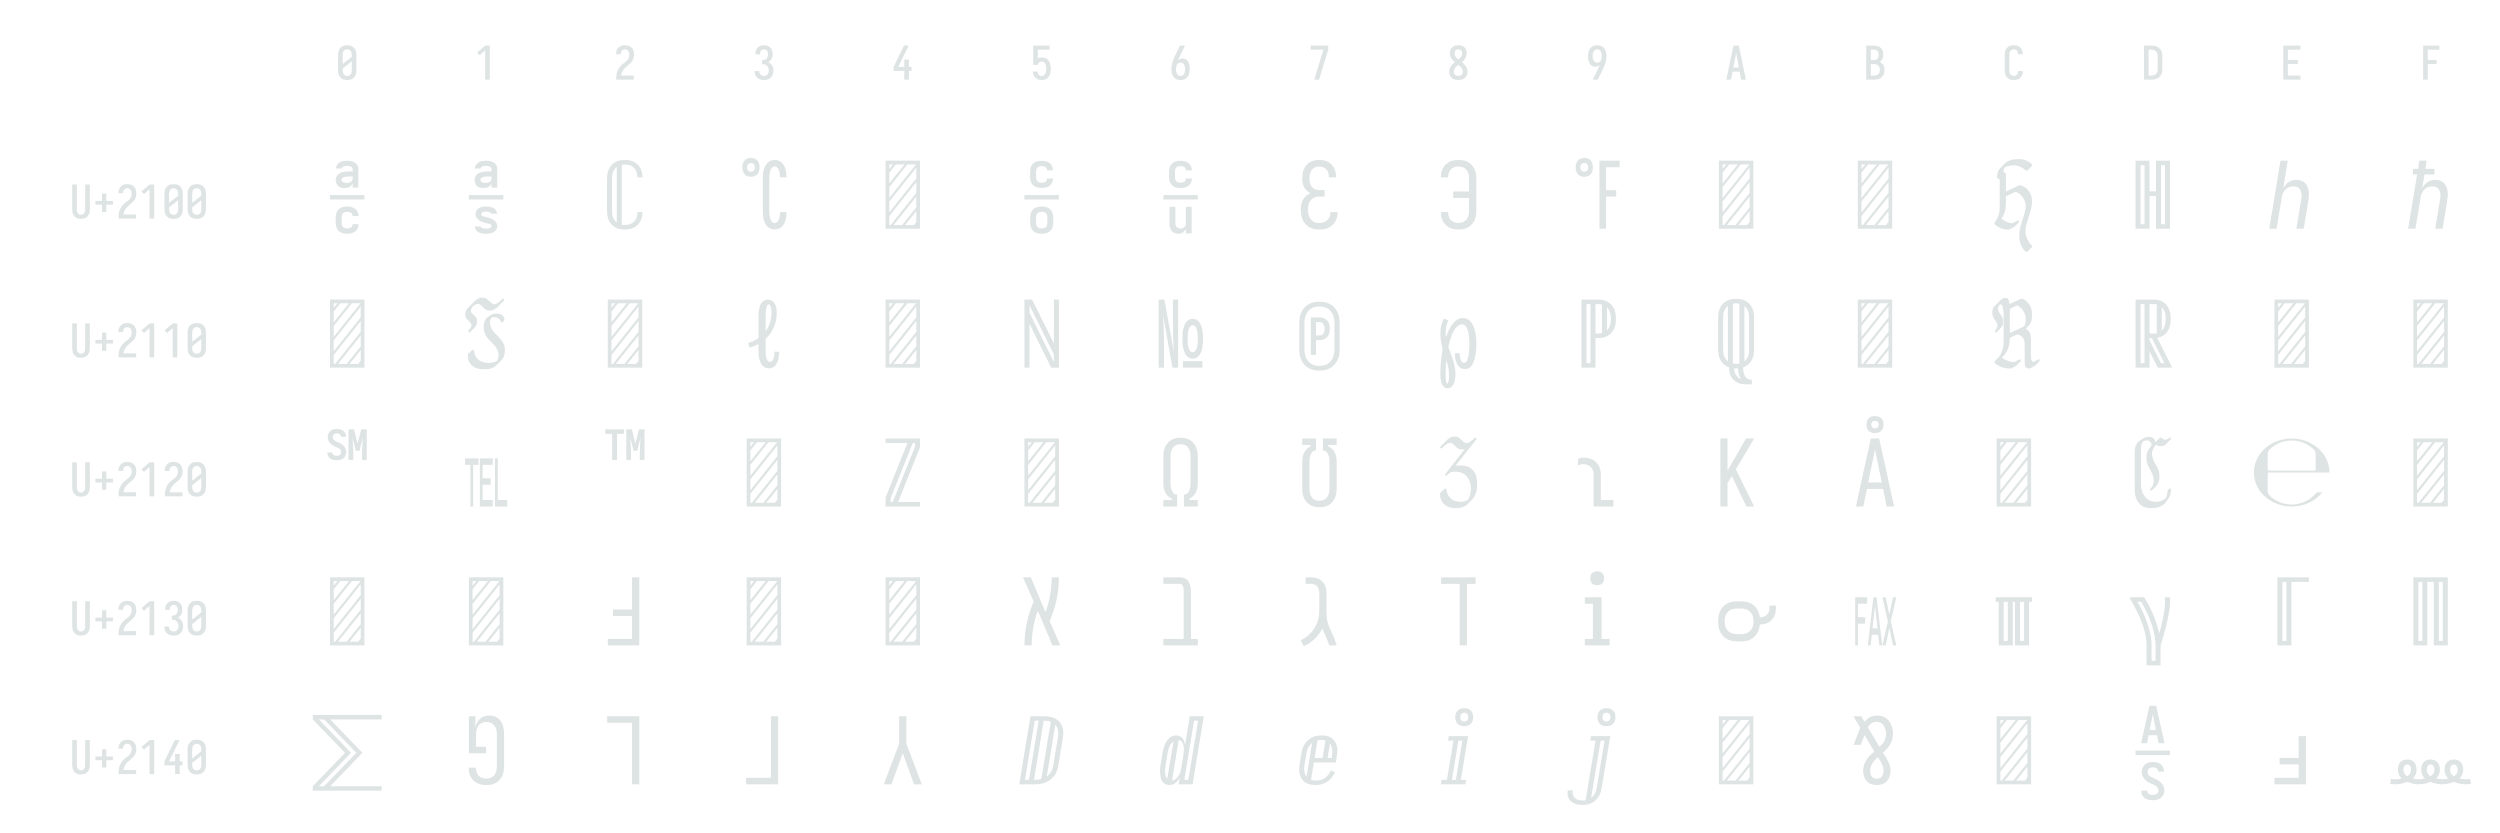 <?xml version="1.0" encoding="UTF-8" standalone="no"?>
<svg height="432" viewBox="0 0 1296 432" width="1296" xmlns="http://www.w3.org/2000/svg">
<defs>
<path d="M 250 8 Q 223 8 196 3 Q 169 -2 145 -15 Q 121 -28 102.5 -48.5 Q 84 -69 72.5 -94 Q 61 -119 56.5 -146 Q 52 -173 52 -200 L 52 -535 Q 52 -562 56.5 -589 Q 61 -616 72.5 -641 Q 84 -666 102.5 -686.5 Q 121 -707 145 -720 Q 169 -733 196 -738 Q 223 -743 250 -743 Q 277 -743 304 -738 Q 331 -733 355 -720 Q 379 -707 397.5 -686.5 Q 416 -666 427.5 -641 Q 439 -616 443.5 -589 Q 448 -562 448 -535 L 448 -200 Q 448 -173 443.5 -146 Q 439 -119 427.5 -94 Q 416 -69 397.5 -48.5 Q 379 -28 355 -15 Q 331 -2 304 3 Q 277 8 250 8 Z M 152 -338 L 348 -493 L 348 -535 Q 348 -557 343 -579 Q 338 -601 325.5 -618.5 Q 313 -636 292.5 -645.5 Q 272 -655 250 -655 Q 228 -655 207.5 -645.5 Q 187 -636 174.5 -618.5 Q 162 -601 157 -579 Q 152 -557 152 -535 Z M 250 -80 Q 272 -80 292.5 -89.5 Q 313 -99 325.5 -116.5 Q 338 -134 343 -156 Q 348 -178 348 -200 L 348 -397 L 152 -242 L 152 -200 Q 152 -178 157 -156 Q 162 -134 174.5 -116.5 Q 187 -99 207.5 -89.5 Q 228 -80 250 -80 Z " id="path1"/>
<path d="M 230 0 L 230 -632 L 110 -528 L 55 -584 L 230 -735 L 330 -735 L 330 0 Z " id="path2"/>
<path d="M 60 0 L 60 -1 Q 60 -27 61 -54 Q 62 -81 65.5 -107 Q 69 -133 77 -158.5 Q 85 -184 96.5 -208 Q 108 -232 123 -253.5 Q 138 -275 156 -294.5 Q 174 -314 194 -331 Q 214 -348 235.5 -364 Q 257 -380 277.5 -397 Q 298 -414 313 -435.5 Q 328 -457 336 -483 Q 344 -509 344 -535 Q 344 -557 339.5 -578 Q 335 -599 323.5 -617 Q 312 -635 292 -645 Q 272 -655 251 -655 Q 231 -655 212.5 -647.5 Q 194 -640 181.5 -625 Q 169 -610 163.5 -591 Q 158 -572 158 -552 L 158 -548 L 58 -548 L 58 -555 Q 58 -581 63.5 -606 Q 69 -631 81 -653 Q 93 -675 111.5 -693 Q 130 -711 152.5 -722.5 Q 175 -734 200.5 -738.5 Q 226 -743 251 -743 Q 278 -743 304.5 -737.5 Q 331 -732 354.5 -719 Q 378 -706 396 -685.5 Q 414 -665 425 -640.5 Q 436 -616 440 -589 Q 444 -562 444 -535 Q 444 -501 435 -468 Q 426 -435 407.5 -406 Q 389 -377 364 -353.5 Q 339 -330 312.5 -308.5 Q 286 -287 261 -264 Q 236 -241 216 -213 Q 196 -185 183 -153.5 Q 170 -122 165 -88 L 440 -88 L 440 0 Z " id="path3"/>
<path d="M 253 8 Q 227 8 201 4 Q 175 -0 151 -11.5 Q 127 -23 107.5 -40.5 Q 88 -58 75.5 -81 Q 63 -104 56.5 -129.5 Q 50 -155 50 -181 L 50 -187 L 150 -187 L 150 -184 Q 150 -163 157 -143 Q 164 -123 178 -108 Q 192 -93 212 -86.5 Q 232 -80 253 -80 Q 275 -80 296 -88.5 Q 317 -97 330.5 -114.5 Q 344 -132 350 -154 Q 356 -176 356 -198 Q 356 -217 352 -235.5 Q 348 -254 339 -271 Q 330 -288 316.5 -301 Q 303 -314 286 -322 Q 269 -330 250 -332 Q 231 -334 212 -334 L 212 -422 Q 229 -422 246 -424 Q 263 -426 278.5 -433 Q 294 -440 306 -452.5 Q 318 -465 325.5 -480.5 Q 333 -496 336.5 -513 Q 340 -530 340 -547 Q 340 -566 335.5 -585.5 Q 331 -605 320 -621.5 Q 309 -638 291 -646.5 Q 273 -655 253 -655 Q 234 -655 216 -647 Q 198 -639 187 -624 Q 176 -609 171 -590 Q 166 -571 166 -553 L 166 -548 L 66 -548 L 66 -556 Q 66 -581 71.5 -605.5 Q 77 -630 88 -652 Q 99 -674 116.5 -692.5 Q 134 -711 156.5 -722.5 Q 179 -734 203.5 -738.5 Q 228 -743 253 -743 Q 278 -743 303.5 -738 Q 329 -733 351 -721 Q 373 -709 390.5 -690 Q 408 -671 419 -648 Q 430 -625 435 -600 Q 440 -575 440 -550 Q 440 -524 434 -498.5 Q 428 -473 416 -450.5 Q 404 -428 385 -409.5 Q 366 -391 343 -379 Q 370 -368 391.5 -348.5 Q 413 -329 427.5 -304.5 Q 442 -280 449 -252 Q 456 -224 456 -196 Q 456 -168 450 -141.5 Q 444 -115 432 -91 Q 420 -67 401 -47 Q 382 -27 358 -14.5 Q 334 -2 307 3 Q 280 8 253 8 Z " id="path4"/>
<path d="M 282 0 L 282 -188 L 52 -188 L 52 -275 L 276 -735 L 377 -735 L 152 -275 L 282 -275 L 282 -435 L 383 -435 L 383 -275 L 440 -275 L 440 -188 L 383 -188 L 383 0 Z " id="path5"/>
<path d="M 252 8 Q 227 8 202.5 3.5 Q 178 -1 155.5 -12 Q 133 -23 114.5 -41 Q 96 -59 84 -80.5 Q 72 -102 65.5 -126.5 Q 59 -151 58 -176 L 159 -176 Q 160 -158 166.5 -139.5 Q 173 -121 185.5 -107 Q 198 -93 216 -86.5 Q 234 -80 252 -80 Q 269 -80 285 -87 Q 301 -94 312.5 -107 Q 324 -120 330.5 -135.5 Q 337 -151 341 -167.5 Q 345 -184 346.5 -201 Q 348 -218 348 -235 Q 348 -252 346.5 -269 Q 345 -286 341.5 -302.5 Q 338 -319 331.5 -334.5 Q 325 -350 314.5 -363 Q 304 -376 288 -383.5 Q 272 -391 256 -391 Q 240 -391 224 -387 Q 208 -383 195.5 -373.5 Q 183 -364 176 -349.5 Q 169 -335 168 -319 L 68 -319 L 68 -735 L 421 -735 L 421 -647 L 168 -647 L 168 -464 Q 189 -472 211 -475 Q 233 -478 256 -478 Q 285 -478 313.5 -470.5 Q 342 -463 365.5 -445.5 Q 389 -428 405.5 -403 Q 422 -378 431.5 -350.5 Q 441 -323 444.5 -294 Q 448 -265 448 -235 Q 448 -206 444.5 -176.5 Q 441 -147 431 -119 Q 421 -91 404.5 -66.5 Q 388 -42 364 -24.5 Q 340 -7 311 0.5 Q 282 8 252 8 Z " id="path6"/>
<path d="M 250 8 Q 221 8 192.5 1.5 Q 164 -5 140 -21 Q 116 -37 98.5 -60.5 Q 81 -84 70.5 -111 Q 60 -138 56 -166.5 Q 52 -195 52 -224 Q 52 -268 59.5 -311 Q 67 -354 81 -395.5 Q 95 -437 113 -477 Q 131 -517 150 -556 L 238 -735 L 347 -735 L 240 -517 Q 228 -492 216 -467 Q 204 -442 194 -416 Q 212 -436 238.5 -446 Q 265 -456 292 -456 Q 318 -456 343.5 -447 Q 369 -438 387.5 -419.5 Q 406 -401 418 -377 Q 430 -353 436.5 -328 Q 443 -303 445.5 -276.5 Q 448 -250 448 -224 Q 448 -195 444 -166.5 Q 440 -138 429.5 -111 Q 419 -84 401.5 -60.5 Q 384 -37 360 -21 Q 336 -5 307.5 1.5 Q 279 8 250 8 Z M 250 -80 Q 266 -80 282 -85.5 Q 298 -91 309.5 -102.5 Q 321 -114 328.5 -129 Q 336 -144 340.5 -159.5 Q 345 -175 346.5 -191.5 Q 348 -208 348 -224 Q 348 -240 346.5 -256.5 Q 345 -273 340.5 -289 Q 336 -305 328.5 -319.5 Q 321 -334 309.5 -345.5 Q 298 -357 282 -362.5 Q 266 -368 250 -368 Q 235 -368 221 -363.5 Q 207 -359 195.5 -349.5 Q 184 -340 176 -327.5 Q 168 -315 163.5 -301 Q 159 -287 156.5 -272.5 Q 154 -258 153 -243 Q 153 -238 152.5 -233.5 Q 152 -229 152 -224 Q 152 -208 153.5 -191.5 Q 155 -175 159.5 -159.5 Q 164 -144 171.5 -129 Q 179 -114 190.5 -102.5 Q 202 -91 218 -85.5 Q 234 -80 250 -80 Z " id="path7"/>
<path d="M 138 0 L 336 -647 L 60 -647 L 60 -735 L 440 -735 L 440 -647 L 242 0 Z " id="path8"/>
<path d="M 250 8 Q 225 8 200 4 Q 175 -0 152 -10 Q 129 -20 109.5 -37 Q 90 -54 77.5 -75.5 Q 65 -97 58.5 -121.5 Q 52 -146 52 -172 Q 52 -203 61.5 -232.5 Q 71 -262 88 -288.5 Q 105 -315 127 -336.5 Q 149 -358 174 -378 Q 152 -396 132.5 -417 Q 113 -438 98.5 -462.5 Q 84 -487 76 -514.5 Q 68 -542 68 -570 Q 68 -594 73.5 -617.5 Q 79 -641 90.5 -661.5 Q 102 -682 119.5 -698.5 Q 137 -715 158 -725 Q 179 -735 202.5 -739 Q 226 -743 250 -743 Q 274 -743 297.5 -739 Q 321 -735 342 -725 Q 363 -715 380.5 -698.5 Q 398 -682 409.5 -661.5 Q 421 -641 426.5 -617.5 Q 432 -594 432 -570 Q 432 -542 424 -514.5 Q 416 -487 401.5 -462.5 Q 387 -438 367.5 -417 Q 348 -396 326 -378 Q 351 -358 373 -336.5 Q 395 -315 412 -288.5 Q 429 -262 438.5 -232.5 Q 448 -203 448 -172 Q 448 -146 441.5 -121.5 Q 435 -97 422.5 -75.5 Q 410 -54 390.5 -37 Q 371 -20 348 -10 Q 325 -0 300 4 Q 275 8 250 8 Z M 250 -434 Q 266 -447 280.5 -461.5 Q 295 -476 306.5 -493 Q 318 -510 325 -529.5 Q 332 -549 332 -569 Q 332 -586 327 -602.5 Q 322 -619 310.5 -631.5 Q 299 -644 283 -649.5 Q 267 -655 250 -655 Q 233 -655 217 -649.5 Q 201 -644 189.5 -631.5 Q 178 -619 173 -602.5 Q 168 -586 168 -569 Q 168 -549 175 -529.5 Q 182 -510 193.5 -493 Q 205 -476 219.5 -461.5 Q 234 -447 250 -434 Z M 250 -80 Q 269 -80 288 -85.5 Q 307 -91 320.5 -104 Q 334 -117 341 -135.5 Q 348 -154 348 -173 Q 348 -196 339.5 -217.5 Q 331 -239 317 -257.5 Q 303 -276 285.5 -291 Q 268 -306 250 -320 Q 232 -306 214.5 -291 Q 197 -276 183 -257.5 Q 169 -239 160.5 -217.5 Q 152 -196 152 -173 Q 152 -154 159 -135.5 Q 166 -117 179.5 -104 Q 193 -91 212 -85.5 Q 231 -80 250 -80 Z " id="path9"/>
<path d="M 262 0 L 153 0 L 260 -218 Q 272 -243 284 -268 Q 296 -293 306 -319 Q 288 -299 261.5 -289 Q 235 -279 208 -279 Q 182 -279 156.5 -288 Q 131 -297 112.5 -315.5 Q 94 -334 82 -358 Q 70 -382 63.5 -407 Q 57 -432 54.5 -458.5 Q 52 -485 52 -511 Q 52 -540 56 -568.5 Q 60 -597 70.5 -624 Q 81 -651 98.5 -674.5 Q 116 -698 140 -714 Q 164 -730 192.5 -736.5 Q 221 -743 250 -743 Q 279 -743 307.5 -736.5 Q 336 -730 360 -714 Q 384 -698 401.5 -674.5 Q 419 -651 429.5 -624 Q 440 -597 444 -568.5 Q 448 -540 448 -511 Q 448 -467 440.5 -424 Q 433 -381 419 -339.5 Q 405 -298 387 -258 Q 369 -218 350 -179 Z M 250 -367 Q 265 -367 279 -371.5 Q 293 -376 304.5 -385.5 Q 316 -395 324 -407.5 Q 332 -420 336.5 -434 Q 341 -448 343.5 -462.5 Q 346 -477 347 -492 Q 347 -497 347.5 -501.5 Q 348 -506 348 -511 Q 348 -527 346.5 -543.5 Q 345 -560 340.5 -575.5 Q 336 -591 328.5 -606 Q 321 -621 309.5 -632.5 Q 298 -644 282 -649.5 Q 266 -655 250 -655 Q 234 -655 218 -649.5 Q 202 -644 190.5 -632.5 Q 179 -621 171.5 -606 Q 164 -591 159.5 -575.5 Q 155 -560 153.5 -543.5 Q 152 -527 152 -511 Q 152 -495 153.5 -478.5 Q 155 -462 159.5 -446 Q 164 -430 171.5 -415.5 Q 179 -401 190.5 -389.5 Q 202 -378 218 -372.5 Q 234 -367 250 -367 Z " id="path10"/>
<path d="M 39 0 L 53 -70 L 192 -735 L 308 -735 L 461 0 L 359 0 L 326 -172 L 174 -172 L 141 0 Z M 310 -260 L 267 -490 Q 263 -513 258.5 -536 Q 254 -559 250 -582 Q 246 -559 241.5 -536 Q 237 -513 233 -490 L 190 -260 Z " id="path11"/>
<path d="M 60 0 L 60 -735 L 235 -735 Q 261 -735 287 -730.5 Q 313 -726 336.5 -714 Q 360 -702 378.5 -682.5 Q 397 -663 408.5 -639.5 Q 420 -616 424.5 -590 Q 429 -564 429 -538 Q 429 -515 425.5 -492 Q 422 -469 411.5 -448.5 Q 401 -428 384.5 -411 Q 368 -394 348 -383 Q 373 -373 394.5 -355.5 Q 416 -338 430.5 -314.5 Q 445 -291 450.5 -264 Q 456 -237 456 -210 Q 456 -181 450.5 -152.5 Q 445 -124 431 -98.5 Q 417 -73 395.5 -53.5 Q 374 -34 347.5 -21.5 Q 321 -9 292.5 -4.5 Q 264 -0 235 0 Z M 160 -424 L 235 -424 Q 256 -424 275.5 -432.5 Q 295 -441 307.5 -457.5 Q 320 -474 324.5 -494.5 Q 329 -515 329 -536 Q 329 -557 324.5 -577.5 Q 320 -598 307.5 -614.5 Q 295 -631 275.5 -639 Q 256 -647 235 -647 L 160 -647 Z M 160 -88 L 235 -88 Q 251 -88 267.5 -91 Q 284 -94 298.5 -101.5 Q 313 -109 324.5 -121 Q 336 -133 343 -148 Q 350 -163 353 -179 Q 356 -195 356 -212 Q 356 -228 353 -244.5 Q 350 -261 343 -276 Q 336 -291 324.5 -303 Q 313 -315 298.5 -322.5 Q 284 -330 267.5 -333 Q 251 -336 235 -336 L 160 -336 Z " id="path12"/>
<path d="M 247 8 Q 220 8 193 3 Q 166 -2 142.5 -15.5 Q 119 -29 101 -49.5 Q 83 -70 71.5 -94.5 Q 60 -119 56 -146 Q 52 -173 52 -200 L 52 -535 Q 52 -562 56 -589 Q 60 -616 71.5 -640.5 Q 83 -665 101 -685.5 Q 119 -706 142.5 -719.5 Q 166 -733 193 -738 Q 220 -743 247 -743 Q 273 -743 298 -738.5 Q 323 -734 346 -723 Q 369 -712 387.5 -694 Q 406 -676 418 -653.5 Q 430 -631 436 -606 Q 442 -581 442 -555 L 442 -548 L 342 -548 L 342 -552 Q 342 -572 336 -591.5 Q 330 -611 317.5 -626 Q 305 -641 286 -648 Q 267 -655 247 -655 Q 225 -655 205 -645.5 Q 185 -636 173 -618 Q 161 -600 156.5 -578.5 Q 152 -557 152 -535 L 152 -200 Q 152 -178 156.5 -156.5 Q 161 -135 173 -117 Q 185 -99 205 -89.5 Q 225 -80 247 -80 Q 267 -80 286 -87 Q 305 -94 317.5 -109 Q 330 -124 336 -143.5 Q 342 -163 342 -183 L 342 -187 L 442 -187 L 442 -180 Q 442 -154 436 -129 Q 430 -104 418 -81.5 Q 406 -59 387.5 -41 Q 369 -23 346 -12 Q 323 -1 298 3.5 Q 273 8 247 8 Z " id="path13"/>
<path d="M 60 0 L 60 -735 L 220 -735 Q 250 -735 280.5 -730.5 Q 311 -726 339 -713.5 Q 367 -701 390.5 -680 Q 414 -659 429 -632.5 Q 444 -606 450 -575.5 Q 456 -545 456 -515 L 456 -220 Q 456 -190 450 -159.5 Q 444 -129 429 -102.5 Q 414 -76 390.5 -55 Q 367 -34 339 -21.5 Q 311 -9 280.5 -4.5 Q 250 -0 220 0 Z M 160 -88 L 220 -88 Q 238 -88 256 -91 Q 274 -94 290 -101.5 Q 306 -109 319 -122 Q 332 -135 340.5 -151 Q 349 -167 352.5 -184.5 Q 356 -202 356 -220 L 356 -515 Q 356 -533 352.5 -550.5 Q 349 -568 340.5 -584 Q 332 -600 319 -613 Q 306 -626 290 -633.5 Q 274 -641 256 -644 Q 238 -647 220 -647 L 160 -647 Z " id="path14"/>
<path d="M 68 0 L 68 -735 L 440 -735 L 440 -647 L 168 -647 L 168 -426 L 383 -426 L 383 -338 L 168 -338 L 168 -88 L 440 -88 L 440 0 Z " id="path15"/>
<path d="M 90 0 L 90 -735 L 440 -735 L 440 -647 L 190 -647 L 190 -426 L 383 -426 L 383 -338 L 190 -338 L 190 0 Z " id="path16"/>
<path d="M 250 8 Q 223 8 196.5 2.5 Q 170 -3 147 -16.5 Q 124 -30 106.5 -50.5 Q 89 -71 78.5 -95.5 Q 68 -120 64 -146.5 Q 60 -173 60 -200 L 60 -735 L 160 -735 L 160 -200 Q 160 -186 161.5 -172 Q 163 -158 167.5 -144.5 Q 172 -131 179.5 -118.5 Q 187 -106 197.5 -97 Q 208 -88 222 -84 Q 236 -80 250 -80 Q 264 -80 278 -84 Q 292 -88 302.5 -97 Q 313 -106 320.5 -118.5 Q 328 -131 332.5 -144.5 Q 337 -158 338.5 -172 Q 340 -186 340 -200 L 340 -735 L 440 -735 L 440 -200 Q 440 -173 436 -146.5 Q 432 -120 421.5 -95.5 Q 411 -71 393.5 -50.5 Q 376 -30 353 -16.5 Q 330 -3 303.5 2.5 Q 277 8 250 8 Z " id="path17"/>
<path d="M 296 -142 L 204 -142 L 204 -300 L 60 -300 L 60 -380 L 204 -380 L 204 -538 L 296 -538 L 296 -380 L 440 -380 L 440 -300 L 296 -300 Z " id="path18"/>
<path d="M 436 -316 L 64 -316 L 64 -364 L 436 -364 Z M 222 -440 Q 204 -440 186 -444 Q 168 -448 154 -459.5 Q 140 -471 133 -488.5 Q 126 -506 126 -524 Q 126 -540 131 -555 Q 136 -570 146.5 -581.5 Q 157 -593 171 -600.5 Q 185 -608 200.5 -612 Q 216 -616 231.5 -617.5 Q 247 -619 262 -619 L 309 -619 L 309 -642 Q 309 -652 303 -660 Q 297 -668 288 -672 Q 279 -676 269.5 -677.5 Q 260 -679 250 -679 Q 241 -679 232 -678 Q 223 -677 214.5 -674.5 Q 206 -672 198.5 -665.5 Q 191 -659 191 -650 L 129 -650 L 129 -653 Q 129 -673 141 -690.5 Q 153 -708 171 -718 Q 189 -728 209.5 -731 Q 230 -734 250 -734 Q 264 -734 278.5 -732.5 Q 293 -731 306.5 -726.5 Q 320 -722 332.5 -714.5 Q 345 -707 353.5 -696 Q 362 -685 366 -671 Q 370 -657 370 -642 L 370 -444 L 309 -444 L 309 -490 Q 303 -478 294 -468 Q 285 -458 273.5 -451.5 Q 262 -445 248.5 -442.5 Q 235 -440 222 -440 Z M 248 -495 Q 259 -495 270 -497.5 Q 281 -500 290 -506 Q 299 -512 304 -522 Q 309 -532 309 -543 L 309 -564 L 262 -564 Q 251 -564 240 -563 Q 229 -562 218 -559 Q 207 -556 197.5 -548.5 Q 188 -541 188 -530 Q 188 -520 194.5 -512.5 Q 201 -505 210 -501.5 Q 219 -498 228.5 -496.5 Q 238 -495 248 -495 Z M 249 54 Q 225 54 201.5 48 Q 178 42 160 26 Q 142 10 134 -13 Q 126 -36 126 -60 L 126 -126 Q 126 -150 134 -173 Q 142 -196 160 -212 Q 178 -228 201.5 -234 Q 225 -240 249 -240 Q 271 -240 293.5 -235 Q 316 -230 334 -217 Q 352 -204 362 -183 Q 372 -162 372 -140 L 372 -137 L 308 -137 L 308 -138 Q 308 -149 303 -158.5 Q 298 -168 289 -173.5 Q 280 -179 269.5 -181 Q 259 -183 249 -183 Q 237 -183 225.5 -180 Q 214 -177 205.5 -169 Q 197 -161 193.5 -149.5 Q 190 -138 190 -126 L 190 -60 Q 190 -48 193.5 -36.5 Q 197 -25 205.5 -17 Q 214 -9 225.5 -6 Q 237 -3 249 -3 Q 259 -3 269.5 -5 Q 280 -7 289 -12.5 Q 298 -18 303 -27.5 Q 308 -37 308 -48 L 308 -49 L 372 -49 L 372 -46 Q 372 -24 362 -3 Q 352 18 334 31 Q 316 44 293.5 49 Q 271 54 249 54 Z " id="path19"/>
<path d="M 436 -316 L 64 -316 L 64 -364 L 436 -364 Z M 222 -440 Q 204 -440 186 -444 Q 168 -448 154 -459.5 Q 140 -471 133 -488.5 Q 126 -506 126 -524 Q 126 -540 131 -555 Q 136 -570 146.5 -581.5 Q 157 -593 171 -600.5 Q 185 -608 200.5 -612 Q 216 -616 231.5 -617.5 Q 247 -619 262 -619 L 309 -619 L 309 -642 Q 309 -652 303 -660 Q 297 -668 288 -672 Q 279 -676 269.5 -677.5 Q 260 -679 250 -679 Q 241 -679 232 -678 Q 223 -677 214.5 -674.5 Q 206 -672 198.5 -665.5 Q 191 -659 191 -650 L 129 -650 L 129 -653 Q 129 -673 141 -690.5 Q 153 -708 171 -718 Q 189 -728 209.5 -731 Q 230 -734 250 -734 Q 264 -734 278.5 -732.5 Q 293 -731 306.5 -726.5 Q 320 -722 332.5 -714.5 Q 345 -707 353.5 -696 Q 362 -685 366 -671 Q 370 -657 370 -642 L 370 -444 L 309 -444 L 309 -490 Q 303 -478 294 -468 Q 285 -458 273.5 -451.5 Q 262 -445 248.5 -442.5 Q 235 -440 222 -440 Z M 248 -495 Q 259 -495 270 -497.5 Q 281 -500 290 -506 Q 299 -512 304 -522 Q 309 -532 309 -543 L 309 -564 L 262 -564 Q 251 -564 240 -563 Q 229 -562 218 -559 Q 207 -556 197.5 -548.5 Q 188 -541 188 -530 Q 188 -520 194.5 -512.5 Q 201 -505 210 -501.5 Q 219 -498 228.5 -496.5 Q 238 -495 248 -495 Z M 250 54 Q 230 54 210 51.5 Q 190 49 172.5 40 Q 155 31 142 14.5 Q 129 -2 129 -22 L 129 -24 L 191 -24 Q 192 -16 200 -11 Q 208 -6 216 -4.5 Q 224 -3 232.5 -2 Q 241 -1 250 -1 Q 259 -1 267.5 -2 Q 276 -3 284.5 -5.5 Q 293 -8 301 -13.5 Q 309 -19 309 -28 Q 309 -38 300.5 -44.5 Q 292 -51 282.5 -54 Q 273 -57 263.5 -58.5 Q 254 -60 244.5 -62.5 Q 235 -65 225.5 -68 Q 216 -71 207 -74.5 Q 198 -78 189 -82.5 Q 180 -87 172 -93 Q 164 -99 157.5 -106 Q 151 -113 145.5 -121.5 Q 140 -130 137.5 -139.5 Q 135 -149 135 -159 Q 135 -179 146 -196.5 Q 157 -214 174 -224 Q 191 -234 211 -237 Q 231 -240 251 -240 Q 271 -240 290 -237 Q 309 -234 326.5 -225 Q 344 -216 355.5 -199.5 Q 367 -183 367 -164 L 367 -162 L 305 -162 Q 305 -170 298 -174.5 Q 291 -179 283 -181 Q 275 -183 267 -184 Q 259 -185 251 -185 Q 243 -185 234.5 -184 Q 226 -183 218 -180.5 Q 210 -178 203.5 -172.5 Q 197 -167 197 -158 Q 197 -148 205 -141.5 Q 213 -135 222.5 -132.5 Q 232 -130 241.5 -128 Q 251 -126 260.5 -123.5 Q 270 -121 279.5 -118 Q 289 -115 298 -111.5 Q 307 -108 316 -103.5 Q 325 -99 333 -93 Q 341 -87 348 -80 Q 355 -73 360 -64.5 Q 365 -56 368 -46.5 Q 371 -37 371 -27 Q 371 -7 359 10.5 Q 347 28 329 38 Q 311 48 290.5 51 Q 270 54 250 54 Z " id="path20"/>
<path d="M 247 8 Q 221 8 194.5 3 Q 168 -2 145 -15 Q 122 -28 104 -48 Q 86 -68 75 -92 Q 64 -116 60 -142.5 Q 56 -169 56 -195 L 56 -540 Q 56 -566 60 -592.5 Q 64 -619 75 -643 Q 86 -667 104 -687 Q 122 -707 145 -720 Q 168 -733 194.5 -738 Q 221 -743 247 -743 Q 272 -743 296.5 -739 Q 321 -735 343.5 -724 Q 366 -713 384.5 -695.5 Q 403 -678 415 -656.5 Q 427 -635 432.5 -610.5 Q 438 -586 438 -561 L 438 -555 L 384 -555 L 384 -560 Q 384 -587 375 -613 Q 366 -639 346.5 -658.5 Q 327 -678 300.5 -686 Q 274 -694 247 -694 Q 239 -694 231 -693.5 Q 223 -693 215 -692 L 215 -43 Q 223 -42 231 -41.5 Q 239 -41 247 -41 Q 274 -41 300.5 -49 Q 327 -57 346.5 -76.5 Q 366 -96 375 -122 Q 384 -148 384 -175 L 384 -180 L 438 -180 L 438 -174 Q 438 -149 432.5 -124.5 Q 427 -100 415 -78.5 Q 403 -57 384.5 -39.5 Q 366 -22 343.5 -11 Q 321 0 296.5 4 Q 272 8 247 8 Z M 161 -67 L 161 -668 Q 147 -657 137 -642 Q 127 -627 120.5 -610.5 Q 114 -594 112 -576 Q 110 -558 110 -540 L 110 -195 Q 110 -177 112 -159 Q 114 -141 120.5 -124.5 Q 127 -108 137 -93 Q 147 -78 161 -67 Z " id="path21"/>
<path d="M 110 -561 Q 91 -561 72 -568 Q 53 -575 40.5 -589.5 Q 28 -604 22.5 -623.5 Q 17 -643 17 -663 Q 17 -682 22.5 -701.5 Q 28 -721 40.5 -736 Q 53 -751 72 -758 Q 91 -765 110 -765 Q 130 -765 149 -758 Q 168 -751 180.5 -736 Q 193 -721 198 -701.5 Q 203 -682 203 -663 Q 203 -643 198 -623.5 Q 193 -604 180.5 -589.5 Q 168 -575 149 -568 Q 130 -561 110 -561 Z M 110 -616 Q 119 -616 128 -619 Q 137 -622 142.5 -629 Q 148 -636 150.5 -645 Q 153 -654 153 -663 Q 153 -672 150.5 -681 Q 148 -690 142.5 -696.5 Q 137 -703 128 -706.5 Q 119 -710 110 -710 Q 101 -710 92.5 -706.5 Q 84 -703 78 -696.5 Q 72 -690 70 -681 Q 68 -672 68 -663 Q 68 -654 70 -645 Q 72 -636 78 -629 Q 84 -622 92.5 -619 Q 101 -616 110 -616 Z M 366 8 Q 344 8 322.5 -0.5 Q 301 -9 286 -26 Q 271 -43 261.5 -63.5 Q 252 -84 246.5 -106 Q 241 -128 239.5 -150.5 Q 238 -173 238 -195 L 238 -540 Q 238 -562 239.5 -584.5 Q 241 -607 246.5 -629 Q 252 -651 261.5 -671.5 Q 271 -692 286 -709 Q 301 -726 322.5 -734.5 Q 344 -743 366 -743 Q 387 -743 407 -736 Q 427 -729 442 -714.5 Q 457 -700 467 -681.5 Q 477 -663 483 -643 Q 489 -623 491.5 -602.5 Q 494 -582 494 -561 L 494 -555 L 424 -555 L 424 -558 Q 424 -570 423 -582 Q 422 -594 419.5 -605.5 Q 417 -617 413.5 -628 Q 410 -639 404 -649 Q 398 -659 388 -666 Q 378 -673 366 -673 Q 353 -673 342.5 -664 Q 332 -655 326 -643.5 Q 320 -632 317 -619 Q 314 -606 312 -593 Q 310 -580 309 -566.5 Q 308 -553 308 -540 L 308 -195 Q 308 -182 309 -168.5 Q 310 -155 312 -142 Q 314 -129 317 -116 Q 320 -103 326 -91.5 Q 332 -80 342.5 -71 Q 353 -62 366 -62 Q 378 -62 388 -69 Q 398 -76 404 -86 Q 410 -96 413.5 -107 Q 417 -118 419.5 -129.5 Q 422 -141 423 -153 Q 424 -165 424 -177 L 424 -180 L 494 -180 L 494 -174 Q 494 -153 491.5 -132.5 Q 489 -112 483 -92 Q 477 -72 467 -53.5 Q 457 -35 442 -20.5 Q 427 -6 407 1 Q 387 8 366 8 Z " id="path22"/>
<path d="M 64 0 L 64 -735 L 436 -735 L 436 0 Z M 104 -333 L 394 -695 L 300 -695 L 104 -450 Z M 104 -489 L 269 -695 L 175 -695 L 104 -606 Z M 104 -645 L 144 -695 L 104 -695 Z M 104 -176 L 396 -543 L 396 -660 L 104 -294 Z M 104 -40 L 119 -40 L 396 -386 L 396 -504 L 104 -137 Z M 150 -40 L 244 -40 L 396 -230 L 396 -347 Z M 275 -40 L 369 -40 L 396 -74 L 396 -191 Z " id="path23"/>
<path d="M 436 -316 L 64 -316 L 64 -364 L 436 -364 Z M 249 -440 Q 225 -440 201.5 -446 Q 178 -452 160 -468 Q 142 -484 134 -507 Q 126 -530 126 -554 L 126 -620 Q 126 -644 134 -667 Q 142 -690 160 -706 Q 178 -722 201.5 -728 Q 225 -734 249 -734 Q 271 -734 293.5 -729 Q 316 -724 334 -711 Q 352 -698 362 -677 Q 372 -656 372 -634 L 372 -631 L 308 -631 L 308 -632 Q 308 -643 303 -652.5 Q 298 -662 289 -667.5 Q 280 -673 269.5 -675 Q 259 -677 249 -677 Q 237 -677 225.5 -674 Q 214 -671 205.5 -663 Q 197 -655 193.5 -643.5 Q 190 -632 190 -620 L 190 -554 Q 190 -542 193.5 -530.5 Q 197 -519 205.5 -511 Q 214 -503 225.5 -500 Q 237 -497 249 -497 Q 259 -497 269.5 -499 Q 280 -501 289 -506.5 Q 298 -512 303 -521.5 Q 308 -531 308 -542 L 308 -543 L 372 -543 L 372 -540 Q 372 -518 362 -497 Q 352 -476 334 -463 Q 316 -450 293.5 -445 Q 271 -440 249 -440 Z M 251 54 Q 226 54 202.5 48 Q 179 42 161 26 Q 143 10 134.5 -13 Q 126 -36 126 -60 L 126 -126 Q 126 -150 134.5 -173 Q 143 -196 161 -212 Q 179 -228 202.5 -234 Q 226 -240 250 -240 Q 275 -240 298.5 -234 Q 322 -228 340 -212 Q 358 -196 366.5 -173 Q 375 -150 375 -126 L 375 -60 Q 375 -36 366.5 -13 Q 358 10 340 26 Q 322 42 298.5 48 Q 275 54 251 54 Z M 250 -3 Q 262 -3 274 -6 Q 286 -9 294.5 -17 Q 303 -25 307 -36.5 Q 311 -48 311 -60 L 311 -126 Q 311 -138 307 -149.5 Q 303 -161 294.5 -169 Q 286 -177 274 -180 Q 262 -183 251 -183 Q 239 -183 227 -180 Q 215 -177 206.5 -169 Q 198 -161 194 -149.5 Q 190 -138 190 -126 L 190 -60 Q 190 -48 194 -36.5 Q 198 -25 206.5 -17 Q 215 -9 227 -6 Q 239 -3 250 -3 Z " id="path24"/>
<path d="M 436 -316 L 64 -316 L 64 -364 L 436 -364 Z M 249 -440 Q 225 -440 201.5 -446 Q 178 -452 160 -468 Q 142 -484 134 -507 Q 126 -530 126 -554 L 126 -620 Q 126 -644 134 -667 Q 142 -690 160 -706 Q 178 -722 201.5 -728 Q 225 -734 249 -734 Q 271 -734 293.5 -729 Q 316 -724 334 -711 Q 352 -698 362 -677 Q 372 -656 372 -634 L 372 -631 L 308 -631 L 308 -632 Q 308 -643 303 -652.5 Q 298 -662 289 -667.5 Q 280 -673 269.5 -675 Q 259 -677 249 -677 Q 237 -677 225.5 -674 Q 214 -671 205.5 -663 Q 197 -655 193.5 -643.5 Q 190 -632 190 -620 L 190 -554 Q 190 -542 193.5 -530.5 Q 197 -519 205.5 -511 Q 214 -503 225.5 -500 Q 237 -497 249 -497 Q 259 -497 269.5 -499 Q 280 -501 289 -506.5 Q 298 -512 303 -521.5 Q 308 -531 308 -542 L 308 -543 L 372 -543 L 372 -540 Q 372 -518 362 -497 Q 352 -476 334 -463 Q 316 -450 293.5 -445 Q 271 -440 249 -440 Z M 224 54 Q 203 54 183.5 45.5 Q 164 37 151.5 20 Q 139 3 135 -18 Q 131 -39 131 -60 L 131 -236 L 194 -236 L 194 -60 Q 194 -49 197.5 -37.5 Q 201 -26 209 -18 Q 217 -10 228 -6.5 Q 239 -3 250 -3 Q 262 -3 273 -6.5 Q 284 -10 292 -18 Q 300 -26 303.5 -37.5 Q 307 -49 307 -60 L 307 -236 L 370 -236 L 370 50 L 307 50 L 307 0 Q 302 12 293.5 22.5 Q 285 33 274 40.5 Q 263 48 250 51 Q 237 54 224 54 Z " id="path25"/>
<path d="M 247 8 Q 220 8 192.5 2.5 Q 165 -3 141 -16.5 Q 117 -30 98.5 -51 Q 80 -72 68.5 -97.5 Q 57 -123 52.5 -150.5 Q 48 -178 48 -205 Q 48 -233 53 -260.5 Q 58 -288 71.5 -312 Q 85 -336 106.5 -354.5 Q 128 -373 154 -383 Q 132 -394 113.5 -411 Q 95 -428 83.5 -449.5 Q 72 -471 68 -495.5 Q 64 -520 64 -544 Q 64 -570 68 -595.5 Q 72 -621 82.5 -644 Q 93 -667 110 -687 Q 127 -707 149 -720 Q 171 -733 196 -738 Q 221 -743 247 -743 Q 271 -743 295.5 -738.5 Q 320 -734 341.5 -723 Q 363 -712 380 -694.5 Q 397 -677 408 -655.5 Q 419 -634 424.5 -610 Q 430 -586 430 -561 L 430 -555 L 352 -555 L 352 -559 Q 352 -581 346 -602.5 Q 340 -624 325.5 -640.5 Q 311 -657 290 -665 Q 269 -673 247 -673 Q 223 -673 201 -663 Q 179 -653 165.5 -633.5 Q 152 -614 147 -590.5 Q 142 -567 142 -543 Q 142 -519 147 -495.5 Q 152 -472 166.5 -453.5 Q 181 -435 203.5 -426 Q 226 -417 250 -417 L 306 -417 L 306 -347 L 250 -347 Q 232 -347 214.5 -343.5 Q 197 -340 182 -330.5 Q 167 -321 155.5 -307 Q 144 -293 137.5 -276.5 Q 131 -260 128.5 -242.5 Q 126 -225 126 -207 Q 126 -189 128.5 -171 Q 131 -153 137 -136.5 Q 143 -120 154 -105.5 Q 165 -91 179.5 -80.5 Q 194 -70 211.5 -66 Q 229 -62 247 -62 Q 271 -62 294 -69 Q 317 -76 334.5 -92.5 Q 352 -109 360 -131.5 Q 368 -154 368 -178 L 368 -180 L 446 -180 L 446 -177 Q 446 -151 440 -126 Q 434 -101 421 -79 Q 408 -57 389 -39.5 Q 370 -22 347 -11 Q 324 0 298.5 4 Q 273 8 247 8 Z " id="path26"/>
<path d="M 253 8 Q 228 8 203.5 4 Q 179 0 156.5 -11 Q 134 -22 115.5 -39.5 Q 97 -57 85 -78.5 Q 73 -100 67.5 -124.5 Q 62 -149 62 -174 L 62 -180 L 140 -180 L 140 -176 Q 140 -153 147 -131 Q 154 -109 170 -92.5 Q 186 -76 208 -69 Q 230 -62 253 -62 Q 278 -62 301.5 -72 Q 325 -82 340 -101.5 Q 355 -121 360.5 -145.5 Q 366 -170 366 -195 L 366 -333 L 194 -333 L 194 -403 L 366 -403 L 366 -540 Q 366 -565 360.5 -589.5 Q 355 -614 340 -633.5 Q 325 -653 301.5 -663 Q 278 -673 253 -673 Q 230 -673 208 -666 Q 186 -659 170 -642.5 Q 154 -626 147 -604 Q 140 -582 140 -559 L 140 -555 L 62 -555 L 62 -561 Q 62 -586 67.5 -610.5 Q 73 -635 85 -656.5 Q 97 -678 115.5 -695.5 Q 134 -713 156.5 -724 Q 179 -735 203.5 -739 Q 228 -743 253 -743 Q 279 -743 305.5 -738 Q 332 -733 355 -720 Q 378 -707 396 -687 Q 414 -667 425 -643 Q 436 -619 440 -592.5 Q 444 -566 444 -540 L 444 -195 Q 444 -169 440 -142.5 Q 436 -116 425 -92 Q 414 -68 396 -48 Q 378 -28 355 -15 Q 332 -2 305.5 3 Q 279 8 253 8 Z " id="path27"/>
<path d="M 110 -561 Q 91 -561 72 -568 Q 53 -575 40.5 -589.5 Q 28 -604 22.5 -623.5 Q 17 -643 17 -663 Q 17 -682 22.5 -701.5 Q 28 -721 40.5 -736 Q 53 -751 72 -758 Q 91 -765 110 -765 Q 130 -765 149 -758 Q 168 -751 180.5 -736 Q 193 -721 198 -701.5 Q 203 -682 203 -663 Q 203 -643 198 -623.5 Q 193 -604 180.5 -589.5 Q 168 -575 149 -568 Q 130 -561 110 -561 Z M 110 -616 Q 119 -616 128 -619 Q 137 -622 142.5 -629 Q 148 -636 150.5 -645 Q 153 -654 153 -663 Q 153 -672 150.5 -681 Q 148 -690 142.5 -696.5 Q 137 -703 128 -706.5 Q 119 -710 110 -710 Q 101 -710 92.5 -706.5 Q 84 -703 78 -696.5 Q 72 -690 70 -681 Q 68 -672 68 -663 Q 68 -654 70 -645 Q 72 -636 78 -629 Q 84 -622 92.5 -619 Q 101 -616 110 -616 Z M 274 0 L 274 -735 L 492 -735 L 492 -665 L 345 -665 L 345 -417 L 455 -417 L 455 -347 L 345 -347 L 345 0 Z " id="path28"/>
<path d="M 378 248 Q 361 233 348 214 Q 335 195 326 174 Q 317 153 312.5 130.5 Q 308 108 308 86 L 308 68 Q 308 30 317.5 -7.5 Q 327 -45 339 -81 L 347 -108 Q 358 -142 367.5 -177 Q 377 -212 378 -248 Q 377 -272 368.5 -296 Q 360 -320 345.5 -340 Q 331 -360 311.5 -375 Q 292 -390 268 -399 L 263 -397 L 164 -351 L 164 -295 Q 164 -271 162.5 -246.5 Q 161 -222 156 -198 Q 151 -174 140.5 -152 Q 130 -130 116 -110 Q 140 -88 170 -74.5 Q 200 -61 233 -59 L 287 -88 L 304 -88 L 304 -71 L 255 -21 L 199 9 L 182 9 Q 162 9 143 5 Q 124 1 106 -7 Q 88 -15 71.5 -26 Q 55 -37 41 -51 L 41 -68 Q 58 -88 70 -111.5 Q 82 -135 88 -160 Q 94 -185 95.5 -211 Q 97 -237 97 -263 L 97 -531 L 69 -549 L 69 -572 Q 69 -599 81 -623.5 Q 93 -648 113 -665 L 145 -697 Q 158 -712 175.5 -723 Q 193 -734 212.5 -740.5 Q 232 -747 252 -749.5 Q 272 -752 293 -752 L 310 -752 Q 347 -752 382.5 -737 Q 418 -722 445 -696 L 445 -679 L 395 -629 L 378 -629 Q 353 -654 319.5 -669 Q 286 -684 250 -685 Q 224 -684 198 -679 Q 172 -674 150 -661 Q 144 -650 140.5 -638.5 Q 137 -627 136 -615 L 164 -597 L 164 -402 L 308 -469 L 325 -469 Q 351 -461 373.5 -445 Q 396 -429 411.5 -407.5 Q 427 -386 436 -360 Q 445 -334 445 -307 L 445 -289 Q 445 -262 440 -235.5 Q 435 -209 427.5 -183 Q 420 -157 411 -131 Q 402 -105 394.5 -79 Q 387 -53 381 -26.5 Q 375 -0 375 27 Q 375 49 380 70 Q 385 91 394 111 Q 403 131 416 149 Q 429 167 445 182 L 445 199 L 395 248 Z " id="path29"/>
<path d="M 382 -49 L 382 -686 L 339 -686 L 339 -49 Z M 161 -49 L 161 -686 L 118 -686 L 118 -49 Z M 64 0 L 64 -735 L 215 -735 L 215 -404 L 285 -404 L 285 -735 L 436 -735 L 436 0 L 285 0 L 285 -355 L 215 -355 L 215 0 Z " id="path30"/>
<path d="M 8 0 L 129 -735 L 208 -735 L 159 -438 Q 170 -458 184.5 -475 Q 199 -492 218 -504.5 Q 237 -517 258.5 -522.5 Q 280 -528 301 -528 Q 327 -528 351.5 -520 Q 376 -512 393.5 -494.5 Q 411 -477 420.5 -454 Q 430 -431 434 -405.5 Q 438 -380 436 -353.5 Q 434 -327 430 -301 L 380 0 L 301 0 L 352 -312 Q 355 -329 356.5 -346 Q 358 -363 355.5 -379.5 Q 353 -396 346.5 -411 Q 340 -426 329 -437 Q 318 -448 302.5 -453 Q 287 -458 270 -458 Q 247 -458 223.5 -449.5 Q 200 -441 182.5 -423.5 Q 165 -406 155.5 -383 Q 146 -360 143 -337 L 87 0 Z " id="path31"/>
<path d="M 8 0 L 105 -586 L 60 -586 L 60 -647 L 115 -647 L 129 -735 L 208 -735 L 194 -647 L 291 -647 L 291 -586 L 184 -586 L 159 -438 Q 170 -458 184.5 -475 Q 199 -492 218 -504.5 Q 237 -517 258.5 -522.5 Q 280 -528 301 -528 Q 327 -528 351.5 -520 Q 376 -512 393.5 -494.5 Q 411 -477 420.5 -454 Q 430 -431 434 -405.5 Q 438 -380 436 -353.5 Q 434 -327 430 -301 L 380 0 L 301 0 L 352 -312 Q 355 -329 356.5 -346 Q 358 -363 355.5 -379.5 Q 353 -396 346.5 -411 Q 340 -426 329 -437 Q 318 -448 302.5 -453 Q 287 -458 270 -458 Q 247 -458 223.5 -449.5 Q 200 -441 182.5 -423.5 Q 165 -406 155.5 -383 Q 146 -360 143 -337 L 87 0 Z " id="path32"/>
<path d="M 59 -381 L 59 -399 Q 71 -411 80.5 -426 Q 90 -441 92 -458 Q 90 -474 79 -486.5 Q 68 -499 56 -510 Q 44 -521 34.5 -534.5 Q 25 -548 25 -565 L 25 -582 Q 25 -601 35 -618.5 Q 45 -636 59 -650 Q 61 -652 63.5 -654 Q 66 -656 68 -659 L 111 -702 Q 120 -712 130 -721.5 Q 140 -731 151.5 -738.5 Q 163 -746 176 -751 Q 189 -756 203 -756 L 220 -756 Q 239 -756 254.5 -744.5 Q 270 -733 283 -720 Q 295 -707 308 -696.5 Q 321 -686 338 -684 Q 359 -687 376.5 -699 Q 394 -711 409 -725 L 409 -726 L 427 -744 L 445 -744 L 445 -726 Q 441 -723 438 -720 Q 435 -717 432 -714 L 385 -667 Q 376 -658 366.5 -649 Q 357 -640 346 -633 Q 335 -626 322.5 -621.5 Q 310 -617 297 -617 L 280 -617 Q 262 -617 247 -627 Q 232 -637 220 -650 Q 208 -663 194 -674.5 Q 180 -686 162 -688 L 157 -688 L 155 -687 L 152 -687 L 152 -686 L 149 -686 L 148 -685 L 145 -685 L 144 -684 L 139 -682 L 138 -682 L 137 -681 L 135 -680 L 133 -680 L 132 -679 L 130 -678 L 128 -676 L 126 -676 L 124 -674 L 120 -672 L 117 -669 L 115 -668 L 114 -668 L 113 -666 L 111 -665 L 110 -664 L 109 -664 L 106 -661 Q 98 -651 92.5 -639.5 Q 87 -628 85 -615 Q 87 -599 98 -586.5 Q 109 -574 121.5 -563.5 Q 134 -553 143 -539 Q 152 -525 152 -509 L 152 -492 Q 152 -472 142 -454.5 Q 132 -437 118 -424 L 76 -381 Z M 220 17 Q 199 17 179 14 Q 159 11 140 3.5 Q 121 -4 104.5 -16 Q 88 -28 76.5 -45 Q 65 -62 59 -81.5 Q 53 -101 53 -122 L 53 -144 L 103 -193 L 120 -193 L 120 -184 Q 121 -155 134 -128 Q 147 -101 169.5 -83.5 Q 192 -66 220.5 -58.5 Q 249 -51 278 -50 Q 301 -51 324 -56 Q 347 -61 367 -72 Q 375 -87 380 -103.5 Q 385 -120 386 -137 Q 385 -158 378 -177.5 Q 371 -197 359.5 -214.5 Q 348 -232 334 -247 Q 320 -262 306 -276 L 304 -278 Q 288 -294 273.5 -310 Q 259 -326 248 -344.5 Q 237 -363 230.5 -384.5 Q 224 -406 224 -427 L 224 -444 Q 224 -460 227 -475 Q 230 -490 236 -504.5 Q 242 -519 252 -531 Q 262 -543 275 -551 L 308 -572 Q 317 -578 326.5 -580.5 Q 336 -583 346 -583 L 363 -583 Q 377 -583 391 -580.5 Q 405 -578 417 -571 Q 429 -564 437 -552 Q 445 -540 447 -527 L 447 -510 L 427 -490 L 410 -490 Q 409 -503 402 -514 Q 395 -525 384 -532 Q 373 -539 360.5 -542 Q 348 -545 336 -546 Q 329 -545 323 -544 Q 317 -543 311 -542 Q 301 -529 296.5 -514 Q 292 -499 291 -483 Q 293 -455 305.5 -429 Q 318 -403 336.5 -381.5 Q 355 -360 375.5 -340.5 Q 396 -321 413.5 -299 Q 431 -277 442 -250.5 Q 453 -224 453 -196 L 453 -178 Q 453 -150 442 -122.5 Q 431 -95 411 -75 L 388 -52 L 364 -29 Q 352 -16 337 -7 Q 322 2 305.5 7.5 Q 289 13 271.5 15 Q 254 17 237 17 Z " id="path33"/>
<path d="M 304 8 Q 284 8 265 -0.5 Q 246 -9 233 -24.5 Q 220 -40 212 -59 Q 204 -78 199.5 -97.5 Q 195 -117 193.5 -137 Q 192 -157 192 -178 L 192 -255 Q 168 -242 143.5 -232.5 Q 119 -223 93 -218 L 80 -268 Q 110 -275 138 -287.5 Q 166 -300 192 -318 L 192 -558 Q 192 -576 193 -595 Q 194 -614 198 -632.5 Q 202 -651 208.5 -669 Q 215 -687 226.5 -702 Q 238 -717 255 -726 Q 272 -735 291 -735 Q 307 -735 323 -729 Q 339 -723 351 -711.5 Q 363 -700 370.5 -685 Q 378 -670 382 -654 Q 386 -638 387.5 -621.5 Q 389 -605 389 -588 Q 389 -549 381 -511 Q 373 -473 357.5 -437.5 Q 342 -402 320 -370 Q 298 -338 269 -311 L 269 -178 Q 269 -166 269.5 -155 Q 270 -144 271.5 -132.5 Q 273 -121 275.5 -110 Q 278 -99 283 -89 Q 288 -79 296 -70.5 Q 304 -62 316 -62 Q 327 -62 335.5 -69.5 Q 344 -77 349 -86.5 Q 354 -96 357 -106.5 Q 360 -117 361.5 -128 Q 363 -139 364 -149.5 Q 365 -160 365 -171 L 365 -173 L 416 -170 L 416 -167 Q 416 -148 413.5 -128.5 Q 411 -109 406.5 -90.5 Q 402 -72 393.5 -54 Q 385 -36 372.5 -21.5 Q 360 -7 341.5 0.5 Q 323 8 304 8 Z M 269 -394 Q 300 -436 316 -486 Q 332 -536 332 -588 Q 332 -597 332 -606 Q 332 -615 331 -624 Q 330 -633 328.5 -642 Q 327 -651 324 -659.5 Q 321 -668 315.5 -676 Q 310 -684 301 -684 Q 294 -684 289.5 -678 Q 285 -672 282.5 -665.5 Q 280 -659 278.5 -652.5 Q 277 -646 275.5 -639.5 Q 274 -633 273 -626 Q 272 -619 271.5 -612 Q 271 -605 270.5 -598.5 Q 270 -592 270 -585 Q 270 -578 269.5 -571 Q 269 -564 269 -558 Z " id="path34"/>
<path d="M 353 0 L 118 -474 L 118 0 L 64 0 L 64 -735 L 147 -735 L 382 -261 L 382 -735 L 436 -735 L 436 0 Z M 382 -60 L 382 -142 L 118 -675 L 118 -593 Z " id="path35"/>
<path d="M 14 0 L 14 -735 L 76 -735 L 177 -170 Q 174 -238 171 -305.5 Q 168 -373 168 -441 L 168 -735 L 224 -735 L 224 0 L 162 0 L 62 -565 Q 65 -497 68 -429.5 Q 71 -362 71 -294 L 71 0 Z M 381 -97 Q 360 -97 340.5 -107.5 Q 321 -118 309 -135.5 Q 297 -153 289.5 -173.5 Q 282 -194 277.5 -215 Q 273 -236 272 -257.5 Q 271 -279 271 -300 L 271 -325 Q 271 -346 272 -367.5 Q 273 -389 277.5 -410 Q 282 -431 289.5 -451.5 Q 297 -472 309 -489.5 Q 321 -507 340.5 -517.5 Q 360 -528 381 -528 Q 403 -528 422 -517.5 Q 441 -507 453.5 -489.5 Q 466 -472 473.5 -451.5 Q 481 -431 485 -410 Q 489 -389 490.5 -367.5 Q 492 -346 492 -325 L 492 -300 Q 492 -279 490.5 -257.5 Q 489 -236 485 -215 Q 481 -194 473.5 -173.5 Q 466 -153 453.5 -135.5 Q 441 -118 422 -107.5 Q 403 -97 381 -97 Z M 381 -167 Q 391 -167 399.5 -172.5 Q 408 -178 413.5 -186.5 Q 419 -195 422.5 -204 Q 426 -213 428 -222.5 Q 430 -232 431.5 -241.5 Q 433 -251 434 -261 Q 435 -271 435.5 -280.5 Q 436 -290 436 -300 L 436 -325 Q 436 -335 435.5 -344.5 Q 435 -354 434 -364 Q 433 -374 431.5 -383.5 Q 430 -393 428 -402.5 Q 426 -412 422.5 -421 Q 419 -430 413.5 -438.5 Q 408 -447 399.5 -452.5 Q 391 -458 381 -458 Q 372 -458 363.5 -452.5 Q 355 -447 349.5 -438.5 Q 344 -430 340.5 -421 Q 337 -412 334.5 -402.5 Q 332 -393 330.5 -383.5 Q 329 -374 328 -364 Q 327 -354 327 -344.5 Q 327 -335 327 -325 L 327 -300 Q 327 -290 327 -280.5 Q 327 -271 328 -261 Q 329 -251 330.5 -241.5 Q 332 -232 334.5 -222.5 Q 337 -213 340.5 -204 Q 344 -195 349.5 -186.5 Q 355 -178 363.5 -172.5 Q 372 -167 381 -167 Z M 276 0 L 276 -70 L 486 -70 L 486 0 Z " id="path36"/>
<path d="M 250 32 Q 220 32 190 26 Q 160 20 133.5 5 Q 107 -10 86.5 -33 Q 66 -56 53.5 -83.5 Q 41 -111 36.5 -141.5 Q 32 -172 32 -202 L 32 -478 Q 32 -508 36.5 -538.5 Q 41 -569 53.5 -596.5 Q 66 -624 86.5 -647 Q 107 -670 133.5 -685 Q 160 -700 190 -706 Q 220 -712 250 -712 Q 280 -712 310 -706 Q 340 -700 366.5 -685 Q 393 -670 413.5 -647 Q 434 -624 446.5 -596.5 Q 459 -569 463.5 -538.5 Q 468 -508 468 -478 L 468 -202 Q 468 -172 463.5 -141.5 Q 459 -111 446.5 -83.5 Q 434 -56 413.5 -33 Q 393 -10 366.5 5 Q 340 20 310 26 Q 280 32 250 32 Z M 250 -19 Q 273 -19 296 -24 Q 319 -29 338.5 -41 Q 358 -53 373 -71.5 Q 388 -90 396.5 -111.5 Q 405 -133 408.5 -156 Q 412 -179 412 -202 L 412 -478 Q 412 -501 408.5 -524 Q 405 -547 396.5 -568.5 Q 388 -590 373 -608.5 Q 358 -627 338.5 -639 Q 319 -651 296 -656 Q 273 -661 250 -661 Q 227 -661 204 -656 Q 181 -651 161.5 -639 Q 142 -627 127 -608.5 Q 112 -590 103.5 -568.5 Q 95 -547 91.5 -524 Q 88 -501 88 -478 L 88 -202 Q 88 -179 91.5 -156 Q 95 -133 103.5 -111.5 Q 112 -90 127 -71.5 Q 142 -53 161.5 -41 Q 181 -29 204 -24 Q 227 -19 250 -19 Z M 157 -138 L 157 -542 L 252 -542 Q 275 -542 297.5 -533.5 Q 320 -525 335 -507 Q 350 -489 356 -466 Q 362 -443 362 -420 Q 362 -396 356 -373 Q 350 -350 335 -332 Q 320 -314 297.5 -305.5 Q 275 -297 252 -297 L 213 -297 L 213 -138 Z M 213 -348 L 252 -348 Q 265 -348 276.5 -354 Q 288 -360 294.5 -371 Q 301 -382 303.5 -394.5 Q 306 -407 306 -420 Q 306 -432 303.5 -445 Q 301 -458 294.5 -468.5 Q 288 -479 276.5 -485.5 Q 265 -492 252 -492 L 213 -492 Z " id="path37"/>
<path d="M 131 223 Q 115 223 101.5 213.5 Q 88 204 80 190.5 Q 72 177 67.5 162 Q 63 147 60.5 131 Q 58 115 57 99.5 Q 56 84 56 68 Q 56 1 62 -66 Q 68 -133 81 -199 Q 70 -241 63 -285 Q 56 -329 56 -373 Q 56 -414 66 -454 Q 76 -494 94 -530 L 141 -510 Q 127 -478 120 -443 Q 113 -408 113 -373 Q 113 -362 113.5 -351 Q 114 -340 116 -328 Q 124 -352 133.5 -374.5 Q 143 -397 154.5 -418.5 Q 166 -440 180 -460 Q 194 -480 211.5 -497 Q 229 -514 251.5 -525 Q 274 -536 298 -536 Q 320 -536 340.5 -528 Q 361 -520 376.5 -504.5 Q 392 -489 402.5 -470 Q 413 -451 420 -430.5 Q 427 -410 432 -389 Q 437 -368 439.5 -346.5 Q 442 -325 443 -303.5 Q 444 -282 444 -260 Q 444 -239 443.5 -218.5 Q 443 -198 441 -178 Q 439 -158 435.5 -137.5 Q 432 -117 426.5 -97 Q 421 -77 413.5 -58 Q 406 -39 394 -22.5 Q 382 -6 364 5 Q 346 16 325 16 Q 307 16 289.5 9.5 Q 272 3 258.5 -9.5 Q 245 -22 236.5 -38.5 Q 228 -55 223 -72.5 Q 218 -90 215.5 -108.5 Q 213 -127 213 -145 L 213 -156 L 264 -156 L 264 -149 Q 264 -139 265 -129 Q 266 -119 268 -109.5 Q 270 -100 273 -90 Q 276 -80 281 -71.5 Q 286 -63 294.5 -57.5 Q 303 -52 313 -52 Q 325 -52 333 -61 Q 341 -70 345.5 -80.5 Q 350 -91 353 -102 Q 356 -113 358.5 -124 Q 361 -135 362.5 -146.5 Q 364 -158 365 -169 Q 366 -180 367 -191.5 Q 368 -203 368.5 -214.5 Q 369 -226 369 -237.5 Q 369 -249 369 -260 Q 369 -275 368.5 -290 Q 368 -305 367 -320 Q 366 -335 363.5 -350 Q 361 -365 358 -380 Q 355 -395 350 -409 Q 345 -423 337.5 -436 Q 330 -449 317 -458.5 Q 304 -468 289 -468 Q 270 -468 254 -457.5 Q 238 -447 225.5 -432.5 Q 213 -418 203.5 -402 Q 194 -386 186.5 -368.5 Q 179 -351 172.5 -333.5 Q 166 -316 160.5 -297.5 Q 155 -279 150.5 -261 Q 146 -243 142 -224 Q 147 -209 152.5 -194 Q 158 -179 163 -165 L 164 -163 Q 174 -135 184 -106.5 Q 194 -78 201.5 -49.5 Q 209 -21 214 8.5 Q 219 38 219 68 Q 219 85 217.5 101.5 Q 216 118 213 134 Q 210 150 204 165.5 Q 198 181 188 194.5 Q 178 208 163 215.5 Q 148 223 131 223 Z M 131 172 Q 137 172 139 166 Q 141 160 142.5 154.5 Q 144 149 145 144 Q 146 139 146.5 133.5 Q 147 128 147.5 122.5 Q 148 117 148.5 111.5 Q 149 106 149 100.5 Q 149 95 149 89.5 Q 149 84 149 78.5 Q 149 73 149 68 Q 149 30 140.5 -6.5 Q 132 -43 120 -79 Q 116 -42 114.5 -5.5 Q 113 31 113 68 Q 113 73 113 78.5 Q 113 84 113 89.5 Q 113 95 113.5 100.5 Q 114 106 114 111.5 Q 114 117 114.5 122.5 Q 115 128 116 133.5 Q 117 139 117.5 144 Q 118 149 119.5 154.5 Q 121 160 123.5 166 Q 126 172 131 172 Z " id="path38"/>
<path d="M 80 0 L 80 -735 L 259 -735 Q 286 -735 312.5 -729.5 Q 339 -724 362.5 -711 Q 386 -698 404 -677.5 Q 422 -657 433 -632.5 Q 444 -608 448 -581 Q 452 -554 452 -527 Q 452 -501 448 -474 Q 444 -447 433 -422.5 Q 422 -398 404 -377.5 Q 386 -357 362.5 -343.5 Q 339 -330 312.5 -325 Q 286 -320 259 -320 L 231 -320 L 231 0 Z M 177 -49 L 177 -686 L 134 -686 L 134 -49 Z M 231 -368 L 259 -368 Q 270 -368 280.5 -369 Q 291 -370 301 -373 L 301 -682 Q 291 -685 280.5 -685.5 Q 270 -686 259 -686 L 231 -686 Z M 355 -403 Q 367 -415 375.5 -429.5 Q 384 -444 389 -460.5 Q 394 -477 396 -493.5 Q 398 -510 398 -527 Q 398 -544 396 -561 Q 394 -578 389 -594 Q 384 -610 375.5 -625 Q 367 -640 355 -652 Z " id="path39"/>
<path d="M 357 180 Q 333 180 308.5 176 Q 284 172 262.5 161 Q 241 150 223 133 Q 205 116 194 94.5 Q 183 73 178.5 48.5 Q 174 24 174 0 L 174 -3 Q 146 -12 122 -32 Q 98 -52 83 -78 Q 68 -104 62 -134.5 Q 56 -165 56 -195 L 56 -540 Q 56 -567 60.5 -593.5 Q 65 -620 76 -644 Q 87 -668 105.5 -688 Q 124 -708 147 -720.5 Q 170 -733 196.5 -738 Q 223 -743 250 -743 Q 277 -743 303.5 -738 Q 330 -733 353 -720.5 Q 376 -708 394.5 -688 Q 413 -668 424 -644 Q 435 -620 439.5 -593.5 Q 444 -567 444 -540 L 444 -195 Q 444 -165 438 -134.5 Q 432 -104 417 -78 Q 402 -52 378 -32 Q 354 -12 326 -3 L 326 0 Q 326 15 327.5 30 Q 329 45 333 60 Q 337 75 344.5 88.5 Q 352 102 363.5 112 Q 375 122 389.5 126.5 Q 404 131 419 131 L 420 131 L 420 180 Z M 250 -41 Q 259 -41 267.5 -41.5 Q 276 -42 285 -44 L 285 -691 Q 276 -693 267.5 -693.5 Q 259 -694 250 -694 Q 241 -694 232.5 -693.5 Q 224 -693 215 -691 L 215 -44 Q 224 -42 232.5 -41.5 Q 241 -41 250 -41 Z M 161 -68 L 161 -667 Q 147 -656 137 -641.5 Q 127 -627 120.5 -610 Q 114 -593 112 -575.5 Q 110 -558 110 -540 L 110 -195 Q 110 -177 112 -159.5 Q 114 -142 120.5 -125 Q 127 -108 137 -93.5 Q 147 -79 161 -68 Z M 339 -68 Q 353 -79 363 -93.5 Q 373 -108 379.5 -125 Q 386 -142 388 -159.5 Q 390 -177 390 -195 L 390 -540 Q 390 -558 388 -575.5 Q 386 -593 379.5 -610 Q 373 -627 363 -641.5 Q 353 -656 339 -667 Z M 303 123 Q 286 98 279 68 Q 272 38 272 7 Q 266 8 260.5 8 Q 255 8 250 8 Q 245 8 239.5 8 Q 234 8 228 7 Q 229 26 233.5 44 Q 238 62 247.5 77.5 Q 257 93 271.5 105 Q 286 117 303 123 Z " id="path40"/>
<path d="M 203 9 Q 159 9 117 -6.5 Q 75 -22 41 -51 L 41 -68 L 90 -117 Q 106 -138 116 -162 Q 126 -186 131.5 -212 Q 137 -238 138 -264 Q 139 -290 139 -316 L 139 -560 Q 139 -571 139 -582 Q 139 -593 138 -604 Q 137 -615 135.5 -626 Q 134 -637 131 -647.5 Q 128 -658 123.5 -669 Q 119 -680 109 -684 Q 105 -683 100.5 -681 Q 96 -679 92 -677 Q 86 -667 82.5 -656 Q 79 -645 77 -634 Q 79 -616 88 -600.5 Q 97 -585 107.5 -571 Q 118 -557 125 -541 Q 132 -525 132 -507 L 132 -490 Q 132 -471 125 -454 Q 118 -437 104 -424 L 62 -381 L 45 -381 L 45 -399 L 50 -403 L 58 -414 Q 58 -415 58.5 -415 Q 59 -415 59 -416 L 60 -417 L 60 -418 L 61 -420 L 63 -422 L 64 -426 L 66 -429 L 68 -434 L 68 -436 L 69 -438 L 69 -439 Q 70 -440 70 -441 Q 70 -442 70 -443 L 72 -449 L 72 -452 Q 72 -453 72.5 -454 Q 73 -455 73 -456 Q 71 -474 62 -490 Q 53 -506 42.5 -520.5 Q 32 -535 24.5 -551.5 Q 17 -568 17 -586 L 17 -603 Q 17 -620 23.5 -636 Q 30 -652 41 -664 Q 44 -667 47 -670 Q 50 -673 53 -675 L 68 -691 L 98 -721 Q 110 -733 123 -742.5 Q 136 -752 152 -752 L 169 -752 Q 176 -752 181 -747 Q 186 -742 189 -736.5 Q 192 -731 194 -724.5 Q 196 -718 198 -711.5 Q 200 -705 201 -699 Q 202 -693 203 -686 L 326 -744 L 343 -744 Q 366 -734 384.5 -718 Q 403 -702 416.5 -681.5 Q 430 -661 437.5 -637.5 Q 445 -614 445 -589 L 445 -571 Q 445 -554 444 -537 Q 443 -520 438.5 -503.5 Q 434 -487 425 -472 Q 416 -457 403 -446 L 376 -420 Q 393 -413 405.5 -400 Q 418 -387 424.5 -370.5 Q 431 -354 432.5 -336 Q 434 -318 434 -301 L 434 -118 Q 434 -109 434.5 -100.5 Q 435 -92 438.5 -84.5 Q 442 -77 447.5 -70.5 Q 453 -64 461 -61 L 511 -88 L 528 -88 L 528 -71 L 479 -21 L 423 9 L 406 9 Q 396 7 387.5 1.5 Q 379 -4 374.5 -12.5 Q 370 -21 368.5 -31 Q 367 -41 367 -51 L 367 -234 Q 367 -254 365 -274.5 Q 363 -295 353.5 -312.5 Q 344 -330 327.5 -342.5 Q 311 -355 291 -358 Q 285 -357 279.5 -355.5 Q 274 -354 268 -351 L 206 -322 Q 205 -293 201.5 -264.5 Q 198 -236 188.5 -209 Q 179 -182 163 -158 Q 147 -134 126 -115 L 119 -108 Q 148 -87 182.5 -74 Q 217 -61 253 -59 L 308 -88 L 325 -88 L 325 -71 L 276 -21 L 220 9 Z M 206 -373 L 338 -435 Q 344 -438 350 -441 Q 356 -444 362 -447 Q 372 -465 375 -485.5 Q 378 -506 378 -526 Q 377 -549 370.5 -571 Q 364 -593 352 -612.5 Q 340 -632 322.5 -647.5 Q 305 -663 285 -673 L 206 -636 Z M 87 -426 L 88 -426 L 87 -425 Z M 82 -409 Q 82 -410 82 -410.5 Q 82 -411 83 -411 L 83 -412 Z M 80 -406 L 81 -407 L 81 -408 Z M 78 -403 Q 79 -403 79 -403.5 Q 79 -404 79 -405 L 80 -405 Z M 73 -394 L 74 -395 Q 74 -396 75 -397 L 75 -397 Z M 70 -390 L 71 -392 L 72 -392 Z M 67 -386 L 68 -388 L 69 -389 Z M 62 -381 Q 63 -382 64 -383 Q 65 -384 65 -385 L 66 -385 Z " id="path41"/>
<path d="M 64 0 L 64 -735 L 259 -735 Q 285 -735 311 -729.5 Q 337 -724 359.5 -710 Q 382 -696 399 -675.5 Q 416 -655 426 -630.5 Q 436 -606 440 -580 Q 444 -554 444 -527 Q 444 -504 441 -481 Q 438 -458 431 -436.5 Q 424 -415 411.5 -395 Q 399 -375 381.5 -360 Q 364 -345 342.5 -335.5 Q 321 -326 298 -322 L 460 0 L 304 0 L 215 -176 L 215 0 Z M 161 -49 L 161 -686 L 118 -686 L 118 -49 Z M 259 -368 Q 268 -368 276.5 -368.5 Q 285 -369 293 -371 L 293 -684 Q 285 -685 276.5 -685.5 Q 268 -686 259 -686 L 215 -686 L 215 -368 Z M 347 -400 Q 359 -412 367.5 -427.5 Q 376 -443 381 -459.5 Q 386 -476 388 -493 Q 390 -510 390 -527 Q 390 -545 388 -562 Q 386 -579 381 -595.5 Q 376 -612 367.5 -627 Q 359 -642 347 -654 Z M 376 -49 L 240 -320 L 215 -320 L 215 -294 L 338 -49 Z " id="path42"/>
<path d="M 137 -500 Q 119 -500 100.5 -504 Q 82 -508 67 -518.5 Q 52 -529 43.5 -546 Q 35 -563 35 -582 L 35 -584 L 89 -584 L 89 -583 Q 89 -575 93.5 -567.5 Q 98 -560 105 -555.5 Q 112 -551 120.5 -549.5 Q 129 -548 137 -548 Q 146 -548 154.5 -550 Q 163 -552 170 -557 Q 177 -562 181 -570.5 Q 185 -579 185 -587 Q 185 -602 175.5 -614 Q 166 -626 153 -632.5 Q 140 -639 126.5 -644 Q 113 -649 100 -656.5 Q 87 -664 76 -674 Q 65 -684 57 -696 Q 49 -708 44 -722 Q 39 -736 39 -751 Q 39 -769 46.5 -786.5 Q 54 -804 68.5 -816 Q 83 -828 101 -833 Q 119 -838 138 -838 Q 156 -838 174 -833.5 Q 192 -829 206.5 -818 Q 221 -807 229 -790.5 Q 237 -774 237 -756 L 237 -753 L 183 -753 L 183 -754 Q 183 -762 179 -769.5 Q 175 -777 168.5 -781.5 Q 162 -786 154 -787.5 Q 146 -789 138 -789 Q 130 -789 121.5 -787 Q 113 -785 106.5 -779.5 Q 100 -774 96.5 -766 Q 93 -758 93 -750 Q 93 -735 103 -723.5 Q 113 -712 125.5 -705 Q 138 -698 152 -693 Q 166 -688 178.5 -680.5 Q 191 -673 202 -663.5 Q 213 -654 221.5 -642 Q 230 -630 234.5 -615.5 Q 239 -601 239 -587 Q 239 -568 231 -550 Q 223 -532 208.5 -520.5 Q 194 -509 175 -504.5 Q 156 -500 137 -500 Z M 264 -503 L 264 -834 L 324 -834 L 362 -679 L 401 -834 L 461 -834 L 461 -503 L 410 -503 L 410 -569 Q 410 -613 412.5 -656.5 Q 415 -700 417 -743 L 382 -602 L 343 -602 L 308 -743 Q 310 -700 312.5 -656.5 Q 315 -613 315 -569 L 315 -503 Z " id="path43"/>
<path d="M 110 0 L 80 0 L 80 -450 L 22 -450 L 22 -520 L 168 -520 L 168 -450 L 110 -450 Z M 182 0 L 182 -520 L 321 -520 L 321 -450 L 212 -450 L 212 -305 L 299 -305 L 299 -235 L 212 -235 L 212 -70 L 321 -70 L 321 0 Z M 346 0 L 346 -520 L 376 -520 L 376 -70 L 478 -70 L 478 0 Z " id="path44"/>
<path d="M 111 -503 L 111 -785 L 37 -785 L 37 -834 L 238 -834 L 238 -785 L 164 -785 L 164 -503 Z M 264 -503 L 264 -834 L 324 -834 L 362 -679 L 401 -834 L 461 -834 L 461 -503 L 410 -503 L 410 -569 Q 410 -613 412.5 -656.5 Q 415 -700 417 -743 L 382 -602 L 343 -602 L 308 -743 Q 310 -700 312.5 -656.5 Q 315 -613 315 -569 L 315 -503 Z " id="path45"/>
<path d="M 436 0 L 64 0 L 64 -96 L 300 -686 L 64 -686 L 64 -735 L 436 -735 L 436 -639 L 200 -49 L 436 -49 Z M 118 -49 L 142 -49 L 382 -647 L 382 -686 L 358 -686 L 118 -88 Z " id="path46"/>
<path d="M 64 0 L 64 -70 L 155 -70 L 155 -86 Q 131 -95 112.5 -113.5 Q 94 -132 83 -155 Q 72 -178 68 -203 Q 64 -228 64 -254 L 64 -540 Q 64 -566 68 -592 Q 72 -618 82.5 -642 Q 93 -666 110 -686 Q 127 -706 149.5 -719 Q 172 -732 198 -737.5 Q 224 -743 250 -743 Q 276 -743 302 -737.5 Q 328 -732 350.5 -719 Q 373 -706 390 -686 Q 407 -666 417.5 -642 Q 428 -618 432 -592 Q 436 -566 436 -540 L 436 -254 Q 436 -228 432 -203 Q 428 -178 417 -155 Q 406 -132 387.5 -113.5 Q 369 -95 345 -86 L 345 -70 L 436 -70 L 436 0 L 287 0 L 287 -129 L 291 -129 Q 304 -129 315.5 -136 Q 327 -143 334.5 -154 Q 342 -165 346.5 -177 Q 351 -189 354 -202 Q 357 -215 357.5 -228 Q 358 -241 358 -254 L 358 -540 Q 358 -556 356 -572.5 Q 354 -589 348.5 -604 Q 343 -619 334 -632.5 Q 325 -646 311.5 -655.5 Q 298 -665 282 -669 Q 266 -673 250 -673 Q 234 -673 218 -669 Q 202 -665 188.5 -655.5 Q 175 -646 166 -632.5 Q 157 -619 151.5 -604 Q 146 -589 144 -572.5 Q 142 -556 142 -540 L 142 -254 Q 142 -241 142.5 -228 Q 143 -215 146 -202 Q 149 -189 153.5 -177 Q 158 -165 165.5 -154 Q 173 -143 184.5 -136 Q 196 -129 209 -129 L 213 -129 L 213 0 Z " id="path47"/>
<path d="M 250 8 Q 224 8 198 2.5 Q 172 -3 149.5 -16 Q 127 -29 110 -49 Q 93 -69 82.5 -93 Q 72 -117 68 -143 Q 64 -169 64 -195 L 64 -481 Q 64 -507 68 -532 Q 72 -557 83 -580 Q 94 -603 112.5 -621.5 Q 131 -640 155 -649 L 155 -665 L 64 -665 L 64 -735 L 213 -735 L 213 -606 L 209 -606 Q 196 -606 184.5 -599 Q 173 -592 165.5 -581 Q 158 -570 153.5 -558 Q 149 -546 146 -533 Q 143 -520 142.5 -507 Q 142 -494 142 -481 L 142 -195 Q 142 -179 144 -162.5 Q 146 -146 151.5 -131 Q 157 -116 166 -102.5 Q 175 -89 188.5 -79.5 Q 202 -70 218 -66 Q 234 -62 250 -62 Q 266 -62 282 -66 Q 298 -70 311.5 -79.5 Q 325 -89 334 -102.5 Q 343 -116 348.5 -131 Q 354 -146 356 -162.5 Q 358 -179 358 -195 L 358 -481 Q 358 -494 357.5 -507 Q 357 -520 354 -533 Q 351 -546 346.5 -558 Q 342 -570 334.5 -581 Q 327 -592 315.5 -599 Q 304 -606 291 -606 L 287 -606 L 287 -735 L 436 -735 L 436 -665 L 345 -665 L 345 -649 Q 369 -640 387.5 -621.5 Q 406 -603 417 -580 Q 428 -557 432 -532 Q 436 -507 436 -481 L 436 -195 Q 436 -169 432 -143 Q 428 -117 417.5 -93 Q 407 -69 390 -49 Q 373 -29 350.5 -16 Q 328 -3 302 2.5 Q 276 8 250 8 Z " id="path48"/>
<path d="M 218 17 Q 188 17 157.5 9 Q 127 1 103.5 -18.5 Q 80 -38 67 -67 Q 54 -96 53 -126 L 53 -144 L 103 -193 L 120 -193 Q 121 -164 133 -136 Q 145 -108 167 -88 Q 189 -68 218 -59.5 Q 247 -51 276 -50 Q 297 -51 317 -56 Q 337 -61 354 -71 Q 371 -99 378 -130.5 Q 385 -162 386 -195 Q 385 -218 381 -240.5 Q 377 -263 367.5 -284 Q 358 -305 343 -323 Q 328 -341 308.5 -353 Q 289 -365 266 -370.5 Q 243 -376 220 -376 Q 205 -376 190.5 -374.5 Q 176 -373 162 -368 L 160 -368 L 136 -344 Q 133 -341 131 -339 Q 129 -337 126 -334 L 109 -334 L 109 -351 L 321 -621 Q 315 -619 309 -618 Q 303 -617 297 -617 L 280 -617 Q 262 -617 247 -627 Q 232 -637 219.5 -650 Q 207 -663 193.5 -674.5 Q 180 -686 162 -688 Q 141 -686 123.5 -674 Q 106 -662 91 -647 L 73 -629 L 55 -629 L 55 -646 Q 59 -649 62 -652.5 Q 65 -656 68 -659 L 115 -706 Q 124 -715 133.5 -724 Q 143 -733 154 -740 Q 165 -747 177.5 -751.5 Q 190 -756 203 -756 Q 204 -756 205.5 -756 Q 207 -756 208 -755 L 215 -755 Q 216 -756 217.5 -756 Q 219 -756 220 -756 Q 238 -756 253.5 -745.5 Q 269 -735 281 -722 L 286 -717 Q 296 -706 309 -696 Q 322 -686 338 -684 Q 359 -687 376.5 -699 Q 394 -711 409 -725 L 427 -744 L 445 -744 L 445 -726 L 220 -441 Q 231 -442 241.5 -442.5 Q 252 -443 262 -443 L 279 -443 Q 304 -443 328 -438 Q 352 -433 373 -420.5 Q 394 -408 410 -389.5 Q 426 -371 435.5 -348.5 Q 445 -326 449 -301.5 Q 453 -277 453 -253 L 453 -236 Q 453 -214 450.5 -192 Q 448 -170 441.5 -149 Q 435 -128 424 -108.5 Q 413 -89 397 -73 L 351 -28 Q 329 -5 298.5 6 Q 268 17 236 17 Z " id="path49"/>
<path d="M 211 0 L 211 -340 Q 211 -363 204.5 -386 Q 198 -409 181.5 -426 Q 165 -443 142.5 -450.5 Q 120 -458 96 -458 Q 82 -458 68 -454 Q 54 -450 42 -442 L 42 -512 Q 54 -520 68 -524 Q 82 -528 96 -528 Q 122 -528 147 -524 Q 172 -520 195 -508.5 Q 218 -497 237 -479 Q 256 -461 268 -438.5 Q 280 -416 284.5 -391 Q 289 -366 289 -340 L 289 -70 L 425 -70 L 425 0 Z " id="path50"/>
<path d="M 361 0 L 204 -329 L 157 -252 L 157 0 L 80 0 L 80 -735 L 157 -735 L 157 -387 L 358 -735 L 445 -735 L 247 -402 L 445 0 Z " id="path51"/>
<path d="M 44 0 L 151 -490 L 205 -735 L 295 -735 L 456 0 L 376 0 L 337 -190 L 163 -190 L 124 0 Z M 177 -260 L 323 -260 L 276 -490 Q 269 -522 262.5 -554 Q 256 -586 250 -618 Q 244 -586 237.5 -554 Q 231 -522 224 -490 Z M 250 -793 Q 231 -793 213 -798.5 Q 195 -804 182 -817 Q 169 -830 163.5 -848 Q 158 -866 158 -885 Q 158 -904 163.5 -922 Q 169 -940 182 -953 Q 195 -966 213 -971.5 Q 231 -977 250 -977 Q 269 -977 287 -971.5 Q 305 -966 318 -953 Q 331 -940 336.5 -922 Q 342 -904 342 -885 Q 342 -866 336.5 -848 Q 331 -830 318 -817 Q 305 -804 287 -798.5 Q 269 -793 250 -793 Z M 250 -845 Q 258 -845 266 -847.5 Q 274 -850 279.5 -855.5 Q 285 -861 287.5 -869 Q 290 -877 290 -885 Q 290 -893 287.5 -901 Q 285 -909 279.5 -914.5 Q 274 -920 266 -922.5 Q 258 -925 250 -925 Q 242 -925 234 -922.5 Q 226 -920 220.5 -914.5 Q 215 -909 212.5 -901 Q 210 -893 210 -885 Q 210 -877 212.5 -869 Q 215 -861 220.5 -855.5 Q 226 -850 234 -847.5 Q 242 -845 250 -845 Z " id="path52"/>
<path d="M 226 17 Q 201 17 176 11 Q 151 5 130.5 -9 Q 110 -23 95 -43.5 Q 80 -64 71 -87.5 Q 62 -111 58.5 -136 Q 55 -161 55 -186 L 55 -592 Q 55 -610 58 -627.5 Q 61 -645 67.5 -661 Q 74 -677 85.5 -690.5 Q 97 -704 112 -714 L 113 -714 L 146 -735 Q 159 -744 174.5 -748 Q 190 -752 206 -752 L 223 -752 Q 233 -752 243 -747.5 Q 253 -743 260 -735.5 Q 267 -728 271 -718 Q 275 -708 275 -698 L 275 -691 L 327 -744 L 344 -744 Q 352 -734 363 -728 Q 374 -722 386 -720 Q 394 -721 402 -724.5 Q 410 -728 417 -733 L 427 -744 L 445 -744 L 445 -726 Q 443 -724 441 -722 Q 439 -720 437 -719 L 395 -677 Q 386 -666 372.5 -659.5 Q 359 -653 345 -653 L 328 -653 Q 317 -653 306 -657 Q 295 -661 286 -668 L 281 -663 Q 263 -645 252.5 -620 Q 242 -595 241 -569 Q 242 -553 246 -536.5 Q 250 -520 256 -505 Q 262 -490 270 -475.5 Q 278 -461 286 -447 L 289 -442 Q 303 -417 312.5 -389.5 Q 322 -362 322 -334 Q 322 -332 321.5 -330 Q 321 -328 321 -327 L 321 -324 Q 321 -322 321.5 -320 Q 322 -318 322 -317 Q 322 -288 311.5 -261 Q 301 -234 281 -214 L 239 -172 L 222 -172 L 222 -189 Q 241 -207 251 -232 Q 261 -257 262 -283 Q 261 -300 257 -316 Q 253 -332 247 -347 Q 241 -362 233 -376.5 Q 225 -391 217 -406 L 215 -408 L 212 -415 Q 199 -439 190.5 -465 Q 182 -491 182 -518 L 182 -535 Q 182 -564 192 -591 Q 202 -618 222 -638 Q 228 -645 232 -653 Q 236 -661 238 -670 Q 237 -678 233 -686 Q 229 -694 222.5 -700 Q 216 -706 208 -710 Q 200 -714 192 -715 Q 181 -714 170 -712 Q 159 -710 149 -706 Q 134 -690 128 -668.5 Q 122 -647 122 -624 L 122 -253 Q 122 -229 125 -204.5 Q 128 -180 136.5 -157 Q 145 -134 159 -114 Q 173 -94 192.5 -79.5 Q 212 -65 236 -58 Q 260 -51 284 -50 Q 314 -51 343 -61.5 Q 372 -72 392 -94 Q 401 -112 405.5 -132.5 Q 410 -153 410 -173 L 429 -193 L 447 -193 L 447 -176 Q 446 -153 440 -131 Q 434 -109 421 -91 L 417 -85 L 415 -81 L 400 -59 Q 388 -39 370.5 -24 Q 353 -9 332 0 Q 311 9 288.5 13 Q 266 17 243 17 Z " id="path53"/>
<path d="M 500 0 Q 449 -0 399 -11.5 Q 349 -23 303.5 -45.5 Q 258 -68 219 -101 Q 180 -134 151.5 -176 Q 123 -218 107.5 -267.5 Q 92 -317 92 -367 Q 92 -418 107.5 -467.5 Q 123 -517 151.5 -559 Q 180 -601 219 -634 Q 258 -667 303.5 -689.5 Q 349 -712 399 -723.5 Q 449 -735 500 -735 Q 551 -735 601 -723.5 Q 651 -712 696.5 -689.5 Q 742 -667 781 -634 Q 820 -601 848.5 -559 Q 877 -517 892.5 -467.5 Q 908 -418 908 -367 L 252 -367 Q 248 -367 244.5 -364 Q 241 -361 241 -357 L 241 -167 Q 241 -153 246.5 -139.5 Q 252 -126 263 -117 L 263 -116 Q 287 -94 314.5 -76.5 Q 342 -59 372.5 -46.5 Q 403 -34 435 -28 Q 467 -22 500 -22 Q 539 -22 577 -31 Q 615 -40 650 -56.5 Q 685 -73 715.5 -97.5 Q 746 -122 771 -153 L 831 -153 Q 802 -116 764 -87 Q 726 -58 683 -39 Q 640 -20 593.5 -10 Q 547 -0 500 0 Z M 748 -388 Q 752 -388 755.5 -391 Q 759 -394 759 -399 L 759 -568 Q 759 -582 753.5 -595.5 Q 748 -609 737 -618 L 737 -619 Q 713 -641 685.5 -658.5 Q 658 -676 627.5 -688.5 Q 597 -701 565 -707 Q 533 -713 500 -713 Q 467 -713 435 -707 Q 403 -701 372.5 -688.5 Q 342 -676 314.5 -658.5 Q 287 -641 263 -619 L 263 -618 Q 252 -609 246.5 -595.5 Q 241 -582 241 -568 L 241 -399 Q 241 -394 244.5 -391 Q 248 -388 252 -388 Z " id="path54"/>
<path d="M 64 0 L 64 -70 L 326 -70 L 326 -318 L 120 -318 L 120 -388 L 326 -388 L 326 -735 L 404 -735 L 404 0 Z " id="path55"/>
<path d="M 367 0 L 217 -355 L 247 -366 L 253 -369 L 265 -373 L 266 -374 L 270 -375 L 283 -380 L 292 -360 Q 325 -450 341.5 -544.5 Q 358 -639 358 -735 L 436 -735 Q 436 -613 410.5 -493 Q 385 -373 336 -262 L 452 0 Z M 64 0 Q 64 -122 89.5 -242 Q 115 -362 164 -473 L 48 -735 L 133 -735 L 283 -380 L 270 -375 L 266 -374 L 265 -373 L 253 -369 L 247 -366 L 217 -355 L 208 -375 Q 175 -285 158.5 -190.5 Q 142 -96 142 0 Z " id="path56"/>
<path d="M 64 0 L 64 -70 L 284 -70 L 284 -588 Q 284 -600 282.5 -612 Q 281 -624 277.5 -635 Q 274 -646 265.5 -655.5 Q 257 -665 245 -665 L 64 -665 L 64 -735 L 245 -735 Q 263 -735 280 -730.5 Q 297 -726 311.5 -715.5 Q 326 -705 336 -690 Q 346 -675 351.5 -658 Q 357 -641 359.5 -623.5 Q 362 -606 362 -588 L 362 -70 L 436 -70 L 436 0 Z " id="path57"/>
<path d="M 80 8 L 48 -56 Q 90 -75 125.5 -105 Q 161 -135 187 -172.5 Q 213 -210 228.5 -253.5 Q 244 -297 247 -343 L 248 -367 L 248 -566 Q 248 -585 243 -604 Q 238 -623 225.5 -637.5 Q 213 -652 194.5 -658.5 Q 176 -665 157 -665 L 101 -665 L 101 -735 L 157 -735 Q 180 -735 202 -731 Q 224 -727 244.5 -717 Q 265 -707 281 -690.5 Q 297 -674 307.5 -654 Q 318 -634 322 -611.5 Q 326 -589 326 -566 L 326 -368 Q 326 -335 329 -303 Q 332 -271 341 -240 Q 350 -209 363.5 -179.5 Q 377 -150 390.5 -121 Q 404 -92 415.5 -61.5 Q 427 -31 436 0 L 355 0 Q 341 -47 320.5 -92 Q 300 -137 281 -182 Q 265 -151 244 -122.5 Q 223 -94 197 -69.5 Q 171 -45 141.5 -25.5 Q 112 -6 80 8 Z " id="path58"/>
<path d="M 265 0 L 265 -665 L 64 -665 L 64 -735 L 436 -735 L 436 -665 L 343 -665 L 343 0 Z " id="path59"/>
<path d="M 250 -650 Q 235 -650 220 -654.5 Q 205 -659 194.5 -669.5 Q 184 -680 179.5 -695 Q 175 -710 175 -725 Q 175 -740 179.5 -755 Q 184 -770 194.5 -780.5 Q 205 -791 220 -795.5 Q 235 -800 250 -800 Q 265 -800 280 -795.5 Q 295 -791 305.5 -780.5 Q 316 -770 320.5 -755 Q 325 -740 325 -725 Q 325 -710 320.5 -695 Q 316 -680 305.5 -669.5 Q 295 -659 280 -654.5 Q 265 -650 250 -650 Z M 116 0 L 116 -70 L 203 -70 L 203 -450 L 116 -450 L 116 -520 L 297 -520 L 297 -70 L 384 -70 L 384 0 Z " id="path60"/>
<path d="M 305 -44 L 259 -44 Q 231 -44 203 -49.5 Q 175 -55 150.5 -68.5 Q 126 -82 107 -103.5 Q 88 -125 76.5 -150.5 Q 65 -176 60.5 -204 Q 56 -232 56 -260 Q 56 -288 60.5 -316 Q 65 -344 76.5 -369.5 Q 88 -395 107 -416.5 Q 126 -438 150.5 -451.5 Q 175 -465 203 -470.5 Q 231 -476 259 -476 L 305 -476 Q 329 -476 353.5 -472 Q 378 -468 400.5 -458 Q 423 -448 441.5 -432 Q 460 -416 473.5 -395.5 Q 487 -375 495 -351.5 Q 503 -328 506 -303 Q 526 -304 546.5 -310 Q 567 -316 582 -330.5 Q 597 -345 603.5 -365 Q 610 -385 610 -406 L 610 -430 L 680 -430 L 680 -406 Q 680 -382 676 -358.5 Q 672 -335 661.5 -314 Q 651 -293 634.5 -275.5 Q 618 -258 597.5 -247 Q 577 -236 553.5 -231 Q 530 -226 507 -226 Q 504 -201 497 -176.5 Q 490 -152 477 -130 Q 464 -108 445 -91 Q 426 -74 403 -63 Q 380 -52 355 -48 Q 330 -44 305 -44 Z M 259 -122 L 305 -122 Q 323 -122 341 -125.5 Q 359 -129 375 -137.5 Q 391 -146 404 -159.5 Q 417 -173 424.5 -189.5 Q 432 -206 435 -224 Q 438 -242 438 -260 Q 438 -278 435 -296 Q 432 -314 424.5 -330.5 Q 417 -347 404 -360.5 Q 391 -374 375 -382.5 Q 359 -391 341 -394.5 Q 323 -398 305 -398 L 259 -398 Q 241 -398 223 -394.5 Q 205 -391 189 -382.5 Q 173 -374 160 -360.5 Q 147 -347 139.5 -330.5 Q 132 -314 129 -296 Q 126 -278 126 -260 Q 126 -242 129 -224 Q 132 -206 139.5 -189.5 Q 147 -173 160 -159.5 Q 173 -146 189 -137.5 Q 205 -129 223 -125.5 Q 241 -122 259 -122 Z " id="path61"/>
<path d="M 66 0 L 36 0 L 36 -520 L 166 -520 L 166 -450 L 66 -450 L 66 -305 L 144 -305 L 144 -235 L 66 -235 Z M 172 0 L 233 -520 L 267 -520 L 287 -347 L 328 0 L 297 0 L 284 -114 L 215 -114 L 203 0 Z M 277 -184 L 259 -347 Q 257 -368 254.5 -389 Q 252 -410 250 -431 Q 248 -410 245.5 -389 Q 243 -368 241 -347 L 223 -184 Z M 330 0 L 389 -260 L 330 -520 L 365 -520 L 405 -332 L 445 -520 L 480 -520 L 420 -260 L 480 0 L 445 0 L 405 -188 L 365 0 Z " id="path62"/>
<path d="M 86 0 L 86 -471 L 53 -471 L 53 -520 L 447 -520 L 447 -471 L 414 -471 L 414 0 L 262 0 L 262 -471 L 238 -471 L 238 0 Z M 360 -49 L 360 -471 L 316 -471 L 316 -49 Z M 184 -49 L 184 -471 L 140 -471 L 140 -49 Z " id="path63"/>
<path d="M 237 166 L 280 166 L 280 0 Q 280 -42 273.5 -83 Q 267 -124 256.5 -164.5 Q 246 -205 232 -244.5 Q 218 -284 201.5 -322 Q 185 -360 165.5 -397 Q 146 -434 127 -471 L 84 -471 Q 116 -418 142.5 -361 Q 169 -304 189.5 -245 Q 210 -186 223.5 -124.5 Q 237 -63 237 0 Z M 183 215 L 183 0 Q 183 -46 174.5 -92 Q 166 -138 153 -182.5 Q 140 -227 123 -270.5 Q 106 -314 85.5 -355.5 Q 65 -397 42.5 -438 Q 20 -479 -1 -520 L 157 -520 Q 186 -475 210.5 -427.5 Q 235 -380 255.5 -330.5 Q 276 -281 292.5 -230 Q 309 -179 320 -127 Q 331 -169 341.5 -211 Q 352 -253 360.5 -295.5 Q 369 -338 375.5 -381.5 Q 382 -425 382 -468 L 382 -520 L 436 -520 L 436 -468 Q 436 -428 430 -388.5 Q 424 -349 416.5 -309.5 Q 409 -270 399.5 -231 Q 390 -192 379.5 -153.5 Q 369 -115 357.5 -76.5 Q 346 -38 334 0 L 334 215 Z " id="path64"/>
<path d="M 96 0 L 96 -735 L 436 -735 L 436 -686 L 247 -686 L 247 0 Z M 150 -49 L 193 -49 L 193 -686 L 150 -686 Z " id="path65"/>
<path d="M 64 0 L 64 -735 L 436 -735 L 436 0 L 285 0 L 285 -686 L 215 -686 L 215 0 Z M 339 -49 L 382 -49 L 382 -686 L 339 -686 Z M 118 -49 L 161 -49 L 161 -686 L 118 -686 Z " id="path66"/>
<path d="M 872 69 L 128 69 L 128 21 L 476 -340 L 128 -701 L 128 -749 L 872 -749 L 872 -701 L 316 -701 L 664 -340 L 316 21 L 872 21 Z M 250 21 L 598 -340 L 250 -701 L 194 -701 L 541 -340 L 194 21 Z " id="path67"/>
<path d="M 253 8 Q 228 8 203.5 4 Q 179 0 156.5 -11 Q 134 -22 115.5 -39.5 Q 97 -57 85 -78.5 Q 73 -100 67.5 -124.5 Q 62 -149 62 -174 L 62 -180 L 140 -180 L 140 -176 Q 140 -153 147 -131 Q 154 -109 170 -92.5 Q 186 -76 208 -69 Q 230 -62 253 -62 Q 278 -62 301.5 -71.5 Q 325 -81 340 -101 Q 355 -121 360.5 -145.5 Q 366 -170 366 -195 L 366 -540 Q 366 -556 364 -572.5 Q 362 -589 356 -604.5 Q 350 -620 340 -633.5 Q 330 -647 316.5 -656 Q 303 -665 286.5 -669 Q 270 -673 254 -673 Q 238 -673 221.5 -669 Q 205 -665 191.5 -656 Q 178 -647 168 -633.5 Q 158 -620 152 -604.5 Q 146 -589 144 -572.5 Q 142 -556 142 -540 L 142 -405 L 250 -405 L 250 -335 L 64 -335 L 64 -735 L 134 -735 L 134 -617 Q 141 -643 153.5 -667 Q 166 -691 186 -709 Q 206 -727 232 -735 Q 258 -743 285 -743 Q 309 -743 333 -736.5 Q 357 -730 376.5 -715 Q 396 -700 409.5 -679.5 Q 423 -659 430.5 -636 Q 438 -613 441 -588.5 Q 444 -564 444 -540 L 444 -195 Q 444 -169 440 -142.5 Q 436 -116 425 -92 Q 414 -68 396 -48 Q 378 -28 355 -15 Q 332 -2 305.5 3 Q 279 8 253 8 Z " id="path68"/>
<path d="M 326 0 L 326 -665 L 58 -665 L 58 -735 L 404 -735 L 404 0 Z " id="path69"/>
<path d="M 58 0 L 58 -70 L 326 -70 L 326 -735 L 404 -735 L 404 0 Z " id="path70"/>
<path d="M 45 0 L 211 -439 L 211 -735 L 289 -735 L 289 -439 L 455 0 L 372 0 L 250 -336 L 128 0 Z " id="path71"/>
<path d="M 8 0 L 129 -735 L 275 -735 Q 307 -735 338.5 -729.5 Q 370 -724 396 -710.5 Q 422 -697 442 -675 Q 462 -653 472 -624.5 Q 482 -596 483 -564.5 Q 484 -533 479 -501 L 428 -195 Q 423 -167 412.5 -139.5 Q 402 -112 383.5 -88.5 Q 365 -65 340.5 -47 Q 316 -29 288.5 -18.5 Q 261 -8 232.5 -4 Q 204 -0 177 0 Z M 113 -48 L 218 -687 L 175 -687 L 70 -48 Z M 167 -48 L 177 -48 Q 194 -48 211.5 -50 Q 229 -52 246 -57 L 349 -676 Q 332 -682 313 -684.5 Q 294 -687 275 -687 L 272 -687 Z M 305 -85 Q 319 -95 331.5 -108.5 Q 344 -122 353 -137.5 Q 362 -153 367.5 -169.5 Q 373 -186 375 -203 L 426 -509 Q 429 -528 429.5 -546 Q 430 -564 427 -581.5 Q 424 -599 416.5 -615 Q 409 -631 397 -643 Z " id="path72"/>
<path d="M 128 8 Q 104 8 83.5 -3 Q 63 -14 51 -33.5 Q 39 -53 34.5 -76 Q 30 -99 28.5 -122.5 Q 27 -146 29.5 -170.5 Q 32 -195 36 -219 L 56 -339 Q 59 -360 64 -380.5 Q 69 -401 77 -421 Q 85 -441 96.5 -460 Q 108 -479 123.5 -495 Q 139 -511 160 -519.5 Q 181 -528 201 -528 Q 222 -528 240.5 -520 Q 259 -512 271.5 -497 Q 284 -482 290 -463 Q 296 -444 299 -424 L 350 -735 L 501 -735 L 380 0 L 229 0 L 241 -72 Q 232 -56 221 -41.5 Q 210 -27 195.5 -15 Q 181 -3 163.5 2.5 Q 146 8 128 8 Z M 291 -48 L 334 -48 L 439 -687 L 396 -687 Z M 158 -41 Q 180 -43 199.5 -59 Q 219 -75 231 -95.5 Q 243 -116 249 -138.5 Q 255 -161 259 -183 L 279 -303 Q 282 -320 283.5 -337.5 Q 285 -355 285.5 -372 Q 286 -389 284 -406 Q 282 -423 276 -438 Q 270 -453 258.5 -465 Q 247 -477 230 -479 Z M 106 -58 L 174 -464 Q 158 -453 146.5 -436.5 Q 135 -420 127.5 -402.5 Q 120 -385 115.5 -367 Q 111 -349 109 -331 L 89 -211 Q 85 -191 83.5 -170.5 Q 82 -150 83 -130.5 Q 84 -111 89 -91.5 Q 94 -72 106 -58 Z " id="path73"/>
<path d="M 208 8 Q 178 8 150 2 Q 122 -4 99 -18.5 Q 76 -33 61 -55.5 Q 46 -78 38.5 -105 Q 31 -132 31 -161 Q 31 -190 36 -219 L 56 -339 Q 60 -364 68.5 -389 Q 77 -414 92 -436.5 Q 107 -459 127.5 -477.5 Q 148 -496 172.5 -507.5 Q 197 -519 222.5 -523.5 Q 248 -528 273 -528 Q 302 -528 329.5 -522 Q 357 -516 379 -501 Q 401 -486 416 -463 Q 431 -440 437.5 -413.5 Q 444 -387 443 -358 Q 442 -329 438 -301 L 427 -236 L 190 -236 L 159 -48 Q 171 -44 184.5 -42 Q 198 -40 212 -40 Q 236 -40 261 -46.5 Q 286 -53 307.5 -68 Q 329 -83 346 -104.5 Q 363 -126 372 -149 L 418 -130 Q 404 -100 382.5 -72.5 Q 361 -45 332.5 -26.5 Q 304 -8 271.5 0 Q 239 8 208 8 Z M 198 -284 L 284 -284 L 315 -474 Q 306 -477 295 -478.5 Q 284 -480 273 -480 Q 262 -480 251 -479 Q 240 -478 229 -475 Z M 110 -82 L 171 -446 Q 157 -436 146 -422.5 Q 135 -409 127.5 -394 Q 120 -379 115.5 -363 Q 111 -347 109 -331 L 89 -211 Q 86 -194 85 -176.5 Q 84 -159 86.5 -142.5 Q 89 -126 94.5 -110.5 Q 100 -95 110 -82 Z M 338 -284 L 381 -284 L 385 -309 Q 388 -326 389 -344 Q 390 -362 387.5 -379 Q 385 -396 380 -412 Q 375 -428 364 -441 Z " id="path74"/>
<path d="M 314 -628 Q 299 -628 284 -631.5 Q 269 -635 256 -643 Q 243 -651 234.5 -662.5 Q 226 -674 222 -688 Q 218 -702 217 -717.5 Q 216 -733 219 -748 Q 221 -764 229.5 -779 Q 238 -794 251.5 -804 Q 265 -814 281.5 -818 Q 298 -822 314 -822 Q 329 -822 344 -818.5 Q 359 -815 371.5 -807 Q 384 -799 392.5 -787.5 Q 401 -776 405.5 -762 Q 410 -748 410.5 -732.5 Q 411 -717 409 -702 Q 406 -686 397.5 -671 Q 389 -656 375.5 -646 Q 362 -636 346 -632 Q 330 -628 314 -628 Z M 314 -677 Q 321 -677 328 -679 Q 335 -681 341.5 -686 Q 348 -691 351 -698 Q 354 -705 356 -712 Q 357 -723 356 -734.5 Q 355 -746 349.5 -755 Q 344 -764 334.5 -768.5 Q 325 -773 314 -773 Q 307 -773 299.5 -771 Q 292 -769 285.5 -764 Q 279 -759 276 -752 Q 273 -745 272 -738 Q 270 -727 271 -715.5 Q 272 -704 277.5 -695 Q 283 -686 293 -681.5 Q 303 -677 314 -677 Z M 61 0 L 69 -48 L 127 -48 L 197 -472 L 139 -472 L 147 -520 L 355 -520 L 277 -48 L 335 -48 L 327 0 Z M 181 -48 L 223 -48 L 293 -472 L 251 -472 Z " id="path75"/>
<path d="M 350 -628 Q 335 -628 320 -631.5 Q 305 -635 292 -643 Q 279 -651 270.5 -662.5 Q 262 -674 258 -688 Q 254 -702 253 -717.5 Q 252 -733 255 -748 Q 257 -764 265.5 -779 Q 274 -794 287.5 -804 Q 301 -814 317.5 -818 Q 334 -822 350 -822 Q 365 -822 380 -818.5 Q 395 -815 407 -807 Q 419 -799 428 -787.5 Q 437 -776 441.5 -762 Q 446 -748 446.5 -732.5 Q 447 -717 445 -702 Q 442 -686 433.5 -671 Q 425 -656 411.5 -646 Q 398 -636 382 -632 Q 366 -628 350 -628 Z M 350 -677 Q 357 -677 364 -679 Q 371 -681 377.5 -686 Q 384 -691 387 -698 Q 390 -705 392 -712 Q 393 -723 392 -734.5 Q 391 -746 385.5 -755 Q 380 -764 370.5 -768.5 Q 361 -773 350 -773 Q 342 -773 334.5 -771 Q 327 -769 321 -764 Q 315 -759 312 -752 Q 309 -745 308 -738 Q 306 -727 307 -715.5 Q 308 -704 313.5 -695 Q 319 -686 329 -681.5 Q 339 -677 350 -677 Z M 93 223 Q 70 223 47.5 220 Q 25 217 5.5 208.5 Q -14 200 -30.5 186.5 Q -47 173 -57 154 Q -67 135 -69.5 112.5 Q -72 90 -69 68 L -68 65 L -14 65 L -14 67 Q -18 91 -12 113 Q -6 135 11 149.5 Q 28 164 50.5 169.5 Q 73 175 97 175 Q 104 175 111 174.5 Q 118 174 125 172 L 232 -472 L 175 -472 L 183 -520 L 391 -520 L 298 39 Q 294 63 286.5 87 Q 279 111 265 133 Q 251 155 231.5 173 Q 212 191 189 202.5 Q 166 214 141.5 218.5 Q 117 223 93 223 Z M 184 147 Q 198 136 208.5 122.5 Q 219 109 227 94 Q 235 79 239 63 Q 243 47 246 31 L 329 -472 L 287 -472 Z " id="path76"/>
<path d="M 270 8 Q 240 8 210.5 -2 Q 181 -12 161 -34.5 Q 141 -57 131.5 -86.5 Q 122 -116 122 -146 Q 122 -177 131.5 -207 Q 141 -237 157.5 -263.5 Q 174 -290 196 -312 Q 218 -334 242 -354 Q 238 -361 234 -367.5 Q 230 -374 227 -380 L 137 -532 L 96 -426 L 19 -426 L 79 -580 Q 82 -588 85 -595.5 Q 88 -603 91 -610 L 17 -735 L 102 -735 L 138 -674 Q 152 -693 170.5 -709 Q 189 -725 212 -733 Q 226 -738 241 -740.5 Q 256 -743 271 -743 Q 295 -743 319.5 -737 Q 344 -731 364.5 -717.5 Q 385 -704 400.5 -684 Q 416 -664 425.5 -641.5 Q 435 -619 439.5 -594.5 Q 444 -570 444 -545 Q 444 -515 436 -486 Q 428 -457 413.5 -431 Q 399 -405 379 -383 Q 359 -361 336 -341 Q 351 -319 365.5 -296 Q 380 -273 391.5 -249 Q 403 -225 410.5 -199 Q 418 -173 418 -146 Q 418 -116 408.5 -86.5 Q 399 -57 378.5 -34.5 Q 358 -12 329 -2 Q 300 8 270 8 Z M 298 -403 Q 313 -417 326.5 -432.5 Q 340 -448 349.5 -466 Q 359 -484 364 -504 Q 369 -524 369 -545 Q 369 -560 366.5 -575.5 Q 364 -591 358.5 -606 Q 353 -621 344 -634.5 Q 335 -648 322.5 -657.5 Q 310 -667 295 -671 Q 280 -675 264 -675 Q 250 -675 236 -670.5 Q 222 -666 210.5 -658 Q 199 -650 189.5 -639 Q 180 -628 173 -615 L 291 -415 Q 293 -412 295 -409 Q 297 -406 298 -403 Z M 270 -60 Q 286 -60 301 -66.5 Q 316 -73 325.5 -86.5 Q 335 -100 338.5 -115.5 Q 342 -131 342 -147 Q 342 -168 336.5 -187.5 Q 331 -207 322.5 -225 Q 314 -243 303 -260 Q 292 -277 281 -294 L 280 -293 Q 264 -279 249 -263 Q 234 -247 222.5 -228.5 Q 211 -210 204 -189.5 Q 197 -169 197 -147 Q 197 -131 201 -115 Q 205 -99 214.5 -86 Q 224 -73 239 -66.5 Q 254 -60 270 -60 Z " id="path77"/>
<path d="M 436 -316 L 64 -316 L 64 -364 L 436 -364 Z M 124 -444 L 214 -848 L 287 -848 L 377 -444 L 313 -444 L 296 -530 L 205 -530 L 188 -444 Z M 284 -587 L 259 -714 Q 257 -725 255 -736 Q 253 -747 251 -758 Q 248 -747 246 -736 Q 244 -725 242 -714 L 217 -587 Z M 250 172 Q 227 172 205 167.5 Q 183 163 164.5 149.5 Q 146 136 135.5 115.5 Q 125 95 125 72 L 125 69 L 189 69 L 189 70 Q 189 81 194.5 90.5 Q 200 100 209 105.5 Q 218 111 228.5 113 Q 239 115 250 115 Q 261 115 272 112.5 Q 283 110 292 103.5 Q 301 97 306 87 Q 311 77 311 66 Q 311 48 299.5 33 Q 288 18 272 9.5 Q 256 1 239 -5 Q 222 -11 206.5 -20 Q 191 -29 177 -41 Q 163 -53 152.5 -67.5 Q 142 -82 136 -99.5 Q 130 -117 130 -135 Q 130 -157 139.5 -178.5 Q 149 -200 166.5 -214.5 Q 184 -229 206 -235 Q 228 -241 251 -241 Q 273 -241 295 -236 Q 317 -231 334.5 -217.5 Q 352 -204 362 -183.5 Q 372 -163 372 -141 L 372 -137 L 308 -137 L 308 -139 Q 308 -149 303 -158.5 Q 298 -168 290 -173.5 Q 282 -179 271.5 -181 Q 261 -183 251 -183 Q 240 -183 229.5 -180.5 Q 219 -178 211 -171.5 Q 203 -165 198.5 -155 Q 194 -145 194 -134 Q 194 -116 206 -101.5 Q 218 -87 233.5 -78.5 Q 249 -70 266 -63.5 Q 283 -57 299 -48 Q 315 -39 328.5 -27.5 Q 342 -16 352.5 -1 Q 363 14 369 31 Q 375 48 375 66 Q 375 89 365 111 Q 355 133 337 147 Q 319 161 296 166.5 Q 273 172 250 172 Z " id="path78"/>
<path d="M 64 0 L 64 -70 L 326 -70 L 326 -215 L 120 -215 L 120 -285 L 326 -285 L 326 -520 L 404 -520 L 404 0 Z " id="path79"/>
<path d="M 122 0 Q 108 -0 93 -1 Q 78 -2 64 -4 L 73 -58 Q 85 -56 97.5 -55 Q 110 -54 122 -54 Q 139 -54 155 -56.5 Q 171 -59 187 -63 Q 168 -81 157.5 -105.5 Q 147 -130 147 -156 Q 147 -177 152.5 -198.5 Q 158 -220 171.5 -236.5 Q 185 -253 206 -260.5 Q 227 -268 248 -268 Q 270 -268 290.5 -260.5 Q 311 -253 324.5 -236.5 Q 338 -220 343.5 -198.5 Q 349 -177 349 -156 Q 349 -130 338.5 -105.5 Q 328 -81 309 -63 Q 325 -59 341.5 -56.5 Q 358 -54 374 -54 Q 390 -54 406.5 -56.5 Q 423 -59 439 -63 Q 420 -81 409.5 -105.5 Q 399 -130 399 -156 Q 399 -177 404.5 -198.5 Q 410 -220 423.5 -236.5 Q 437 -253 458 -260.5 Q 479 -268 500 -268 Q 521 -268 542 -260.5 Q 563 -253 576.5 -236.5 Q 590 -220 595.5 -198.5 Q 601 -177 601 -156 Q 601 -130 590.5 -105.5 Q 580 -81 561 -63 Q 577 -59 593.5 -56.5 Q 610 -54 626 -54 Q 642 -54 658.5 -56.5 Q 675 -59 691 -63 Q 672 -81 661.5 -105.5 Q 651 -130 651 -156 Q 651 -177 656.5 -198.5 Q 662 -220 675.5 -236.5 Q 689 -253 709.5 -260.5 Q 730 -268 752 -268 Q 773 -268 794 -260.5 Q 815 -253 828.5 -236.5 Q 842 -220 847.5 -198.5 Q 853 -177 853 -156 Q 853 -130 842.5 -105.5 Q 832 -81 813 -63 Q 829 -59 845 -56.5 Q 861 -54 878 -54 Q 890 -54 902.5 -55 Q 915 -56 927 -58 L 936 -4 Q 922 -2 907 -1 Q 892 -0 878 0 Q 845 0 813.5 -7 Q 782 -14 752 -26 Q 722 -14 690 -7 Q 658 0 626 0 Q 594 0 562 -7 Q 530 -14 500 -26 Q 470 -14 438 -7 Q 406 0 374 0 Q 342 0 310 -7 Q 278 -14 248 -26 Q 218 -14 186.5 -7 Q 155 0 122 0 Z M 752 -87 Q 761 -92 769 -99.5 Q 777 -107 782.5 -116 Q 788 -125 790.5 -135 Q 793 -145 793 -156 Q 793 -166 791 -176 Q 789 -186 784.5 -194.5 Q 780 -203 771 -208.5 Q 762 -214 752 -214 Q 742 -214 733 -208.5 Q 724 -203 719 -194.5 Q 714 -186 712.5 -176 Q 711 -166 711 -156 Q 711 -145 713.5 -135 Q 716 -125 721.5 -116 Q 727 -107 735 -99.5 Q 743 -92 752 -87 Z M 500 -87 Q 509 -92 517 -99.5 Q 525 -107 530.5 -116 Q 536 -125 538.5 -135 Q 541 -145 541 -156 Q 541 -166 539.5 -176 Q 538 -186 533 -194.5 Q 528 -203 519 -208.5 Q 510 -214 500 -214 Q 490 -214 481 -208.5 Q 472 -203 467 -194.5 Q 462 -186 460.5 -176 Q 459 -166 459 -156 Q 459 -145 461.5 -135 Q 464 -125 469.5 -116 Q 475 -107 483 -99.5 Q 491 -92 500 -87 Z M 248 -87 Q 257 -92 265 -99.5 Q 273 -107 278.5 -116 Q 284 -125 286.5 -135 Q 289 -145 289 -156 Q 289 -166 287.5 -176 Q 286 -186 281 -194.5 Q 276 -203 267 -208.5 Q 258 -214 248 -214 Q 238 -214 229 -208.5 Q 220 -203 215.5 -194.5 Q 211 -186 209 -176 Q 207 -166 207 -156 Q 207 -145 209.5 -135 Q 212 -125 217.5 -116 Q 223 -107 231 -99.5 Q 239 -92 248 -87 Z " id="path80"/>
</defs>
<g>
<g data-source-text="0" fill="#dee4e3" transform="translate(174 41.292) rotate(0) scale(0.024)">
<use href="#path1" transform="translate(0 0)"/>
</g>
</g>
<g>
<g data-source-text="1" fill="#dee4e3" transform="translate(246 41.292) rotate(0) scale(0.024)">
<use href="#path2" transform="translate(0 0)"/>
</g>
</g>
<g>
<g data-source-text="2" fill="#dee4e3" transform="translate(318 41.292) rotate(0) scale(0.024)">
<use href="#path3" transform="translate(0 0)"/>
</g>
</g>
<g>
<g data-source-text="3" fill="#dee4e3" transform="translate(390 41.292) rotate(0) scale(0.024)">
<use href="#path4" transform="translate(0 0)"/>
</g>
</g>
<g>
<g data-source-text="4" fill="#dee4e3" transform="translate(462 41.292) rotate(0) scale(0.024)">
<use href="#path5" transform="translate(0 0)"/>
</g>
</g>
<g>
<g data-source-text="5" fill="#dee4e3" transform="translate(534 41.292) rotate(0) scale(0.024)">
<use href="#path6" transform="translate(0 0)"/>
</g>
</g>
<g>
<g data-source-text="6" fill="#dee4e3" transform="translate(606 41.292) rotate(0) scale(0.024)">
<use href="#path7" transform="translate(0 0)"/>
</g>
</g>
<g>
<g data-source-text="7" fill="#dee4e3" transform="translate(678 41.292) rotate(0) scale(0.024)">
<use href="#path8" transform="translate(0 0)"/>
</g>
</g>
<g>
<g data-source-text="8" fill="#dee4e3" transform="translate(750 41.292) rotate(0) scale(0.024)">
<use href="#path9" transform="translate(0 0)"/>
</g>
</g>
<g>
<g data-source-text="9" fill="#dee4e3" transform="translate(822 41.292) rotate(0) scale(0.024)">
<use href="#path10" transform="translate(0 0)"/>
</g>
</g>
<g>
<g data-source-text="A" fill="#dee4e3" transform="translate(894 41.292) rotate(0) scale(0.024)">
<use href="#path11" transform="translate(0 0)"/>
</g>
</g>
<g>
<g data-source-text="B" fill="#dee4e3" transform="translate(966 41.292) rotate(0) scale(0.024)">
<use href="#path12" transform="translate(0 0)"/>
</g>
</g>
<g>
<g data-source-text="C" fill="#dee4e3" transform="translate(1038 41.292) rotate(0) scale(0.024)">
<use href="#path13" transform="translate(0 0)"/>
</g>
</g>
<g>
<g data-source-text="D" fill="#dee4e3" transform="translate(1110 41.292) rotate(0) scale(0.024)">
<use href="#path14" transform="translate(0 0)"/>
</g>
</g>
<g>
<g data-source-text="E" fill="#dee4e3" transform="translate(1182 41.292) rotate(0) scale(0.024)">
<use href="#path15" transform="translate(0 0)"/>
</g>
</g>
<g>
<g data-source-text="F" fill="#dee4e3" transform="translate(1254 41.292) rotate(0) scale(0.024)">
<use href="#path16" transform="translate(0 0)"/>
</g>
</g>
<g>
<g data-source-text="U+2100" fill="#dee4e3" transform="translate(36 113.292) rotate(0) scale(0.024)">
<use href="#path17" transform="translate(0 0)"/>
<use href="#path18" transform="translate(500 0)"/>
<use href="#path3" transform="translate(1000 0)"/>
<use href="#path2" transform="translate(1500 0)"/>
<use href="#path1" transform="translate(2000 0)"/>
<use href="#path1" transform="translate(2500 0)"/>
</g>
</g>
<g>
<g data-source-text="℀" fill="#dee4e3" transform="translate(168 118.584) rotate(0) scale(0.048)">
<use href="#path19" transform="translate(0 0)"/>
</g>
</g>
<g>
<g data-source-text="℁" fill="#dee4e3" transform="translate(240 118.584) rotate(0) scale(0.048)">
<use href="#path20" transform="translate(0 0)"/>
</g>
</g>
<g>
<g data-source-text="ℂ" fill="#dee4e3" transform="translate(312 118.584) rotate(0) scale(0.048)">
<use href="#path21" transform="translate(0 0)"/>
</g>
</g>
<g>
<g data-source-text="℃" fill="#dee4e3" transform="translate(384 118.584) rotate(0) scale(0.048)">
<use href="#path22" transform="translate(0 0)"/>
</g>
</g>
<g>
<g data-source-text="" fill="#dee4e340" transform="translate(456 118.584) rotate(0) scale(0.048)">
<use href="#path23" transform="translate(0 0)"/>
</g>
</g>
<g>
<g data-source-text="℅" fill="#dee4e3" transform="translate(528 118.584) rotate(0) scale(0.048)">
<use href="#path24" transform="translate(0 0)"/>
</g>
</g>
<g>
<g data-source-text="℆" fill="#dee4e3" transform="translate(600 118.584) rotate(0) scale(0.048)">
<use href="#path25" transform="translate(0 0)"/>
</g>
</g>
<g>
<g data-source-text="ℇ" fill="#dee4e3" transform="translate(672 118.584) rotate(0) scale(0.048)">
<use href="#path26" transform="translate(0 0)"/>
</g>
</g>
<g>
<g data-source-text="℈" fill="#dee4e3" transform="translate(744 118.584) rotate(0) scale(0.048)">
<use href="#path27" transform="translate(0 0)"/>
</g>
</g>
<g>
<g data-source-text="℉" fill="#dee4e3" transform="translate(816 118.584) rotate(0) scale(0.048)">
<use href="#path28" transform="translate(0 0)"/>
</g>
</g>
<g>
<g data-source-text="" fill="#dee4e340" transform="translate(888 118.584) rotate(0) scale(0.048)">
<use href="#path23" transform="translate(0 0)"/>
</g>
</g>
<g>
<g data-source-text="" fill="#dee4e340" transform="translate(960 118.584) rotate(0) scale(0.048)">
<use href="#path23" transform="translate(0 0)"/>
</g>
</g>
<g>
<g data-source-text="ℌ" fill="#dee4e3" transform="translate(1032 118.584) rotate(0) scale(0.048)">
<use href="#path29" transform="translate(0 0)"/>
</g>
</g>
<g>
<g data-source-text="ℍ" fill="#dee4e3" transform="translate(1104 118.584) rotate(0) scale(0.048)">
<use href="#path30" transform="translate(0 0)"/>
</g>
</g>
<g>
<g data-source-text="ℎ" fill="#dee4e3" transform="translate(1176 118.584) rotate(0) scale(0.048)">
<use href="#path31" transform="translate(0 0)"/>
</g>
</g>
<g>
<g data-source-text="ℏ" fill="#dee4e3" transform="translate(1248 118.584) rotate(0) scale(0.048)">
<use href="#path32" transform="translate(0 0)"/>
</g>
</g>
<g>
<g data-source-text="U+2110" fill="#dee4e3" transform="translate(36 185.292) rotate(0) scale(0.024)">
<use href="#path17" transform="translate(0 0)"/>
<use href="#path18" transform="translate(500 0)"/>
<use href="#path3" transform="translate(1000 0)"/>
<use href="#path2" transform="translate(1500 0)"/>
<use href="#path2" transform="translate(2000 0)"/>
<use href="#path1" transform="translate(2500 0)"/>
</g>
</g>
<g>
<g data-source-text="" fill="#dee4e340" transform="translate(168 190.584) rotate(0) scale(0.048)">
<use href="#path23" transform="translate(0 0)"/>
</g>
</g>
<g>
<g data-source-text="ℑ" fill="#dee4e3" transform="translate(240 190.584) rotate(0) scale(0.048)">
<use href="#path33" transform="translate(0 0)"/>
</g>
</g>
<g>
<g data-source-text="" fill="#dee4e340" transform="translate(312 190.584) rotate(0) scale(0.048)">
<use href="#path23" transform="translate(0 0)"/>
</g>
</g>
<g>
<g data-source-text="ℓ" fill="#dee4e3" transform="translate(384 190.584) rotate(0) scale(0.048)">
<use href="#path34" transform="translate(0 0)"/>
</g>
</g>
<g>
<g data-source-text="" fill="#dee4e340" transform="translate(456 190.584) rotate(0) scale(0.048)">
<use href="#path23" transform="translate(0 0)"/>
</g>
</g>
<g>
<g data-source-text="ℕ" fill="#dee4e3" transform="translate(528 190.584) rotate(0) scale(0.048)">
<use href="#path35" transform="translate(0 0)"/>
</g>
</g>
<g>
<g data-source-text="№" fill="#dee4e3" transform="translate(600 190.584) rotate(0) scale(0.048)">
<use href="#path36" transform="translate(0 0)"/>
</g>
</g>
<g>
<g data-source-text="℗" fill="#dee4e3" transform="translate(672 190.584) rotate(0) scale(0.048)">
<use href="#path37" transform="translate(0 0)"/>
</g>
</g>
<g>
<g data-source-text="℘" fill="#dee4e3" transform="translate(744 190.584) rotate(0) scale(0.048)">
<use href="#path38" transform="translate(0 0)"/>
</g>
</g>
<g>
<g data-source-text="ℙ" fill="#dee4e3" transform="translate(816 190.584) rotate(0) scale(0.048)">
<use href="#path39" transform="translate(0 0)"/>
</g>
</g>
<g>
<g data-source-text="ℚ" fill="#dee4e3" transform="translate(888 190.584) rotate(0) scale(0.048)">
<use href="#path40" transform="translate(0 0)"/>
</g>
</g>
<g>
<g data-source-text="" fill="#dee4e340" transform="translate(960 190.584) rotate(0) scale(0.048)">
<use href="#path23" transform="translate(0 0)"/>
</g>
</g>
<g>
<g data-source-text="ℜ" fill="#dee4e3" transform="translate(1032 190.584) rotate(0) scale(0.048)">
<use href="#path41" transform="translate(0 0)"/>
</g>
</g>
<g>
<g data-source-text="ℝ" fill="#dee4e3" transform="translate(1104 190.584) rotate(0) scale(0.048)">
<use href="#path42" transform="translate(0 0)"/>
</g>
</g>
<g>
<g data-source-text="" fill="#dee4e340" transform="translate(1176 190.584) rotate(0) scale(0.048)">
<use href="#path23" transform="translate(0 0)"/>
</g>
</g>
<g>
<g data-source-text="" fill="#dee4e340" transform="translate(1248 190.584) rotate(0) scale(0.048)">
<use href="#path23" transform="translate(0 0)"/>
</g>
</g>
<g>
<g data-source-text="U+2120" fill="#dee4e3" transform="translate(36 257.292) rotate(0) scale(0.024)">
<use href="#path17" transform="translate(0 0)"/>
<use href="#path18" transform="translate(500 0)"/>
<use href="#path3" transform="translate(1000 0)"/>
<use href="#path2" transform="translate(1500 0)"/>
<use href="#path3" transform="translate(2000 0)"/>
<use href="#path1" transform="translate(2500 0)"/>
</g>
</g>
<g>
<g data-source-text="℠" fill="#dee4e3" transform="translate(168 262.584) rotate(0) scale(0.048)">
<use href="#path43" transform="translate(0 0)"/>
</g>
</g>
<g>
<g data-source-text="℡" fill="#dee4e3" transform="translate(240 262.584) rotate(0) scale(0.048)">
<use href="#path44" transform="translate(0 0)"/>
</g>
</g>
<g>
<g data-source-text="™" fill="#dee4e3" transform="translate(312 262.584) rotate(0) scale(0.048)">
<use href="#path45" transform="translate(0 0)"/>
</g>
</g>
<g>
<g data-source-text="" fill="#dee4e340" transform="translate(384 262.584) rotate(0) scale(0.048)">
<use href="#path23" transform="translate(0 0)"/>
</g>
</g>
<g>
<g data-source-text="ℤ" fill="#dee4e3" transform="translate(456 262.584) rotate(0) scale(0.048)">
<use href="#path46" transform="translate(0 0)"/>
</g>
</g>
<g>
<g data-source-text="" fill="#dee4e340" transform="translate(528 262.584) rotate(0) scale(0.048)">
<use href="#path23" transform="translate(0 0)"/>
</g>
</g>
<g>
<g data-source-text="Ω" fill="#dee4e3" transform="translate(600 262.584) rotate(0) scale(0.048)">
<use href="#path47" transform="translate(0 0)"/>
</g>
</g>
<g>
<g data-source-text="℧" fill="#dee4e3" transform="translate(672 262.584) rotate(0) scale(0.048)">
<use href="#path48" transform="translate(0 0)"/>
</g>
</g>
<g>
<g data-source-text="ℨ" fill="#dee4e3" transform="translate(744 262.584) rotate(0) scale(0.048)">
<use href="#path49" transform="translate(0 0)"/>
</g>
</g>
<g>
<g data-source-text="℩" fill="#dee4e3" transform="translate(816 262.584) rotate(0) scale(0.048)">
<use href="#path50" transform="translate(0 0)"/>
</g>
</g>
<g>
<g data-source-text="K" fill="#dee4e3" transform="translate(888 262.584) rotate(0) scale(0.048)">
<use href="#path51" transform="translate(0 0)"/>
</g>
</g>
<g>
<g data-source-text="Å" fill="#dee4e3" transform="translate(960 262.584) rotate(0) scale(0.048)">
<use href="#path52" transform="translate(0 0)"/>
</g>
</g>
<g>
<g data-source-text="" fill="#dee4e340" transform="translate(1032 262.584) rotate(0) scale(0.048)">
<use href="#path23" transform="translate(0 0)"/>
</g>
</g>
<g>
<g data-source-text="ℭ" fill="#dee4e3" transform="translate(1104 262.584) rotate(0) scale(0.048)">
<use href="#path53" transform="translate(0 0)"/>
</g>
</g>
<g>
<g data-source-text="℮" fill="#dee4e3" transform="translate(1164 262.584) rotate(0) scale(0.048)">
<use href="#path54" transform="translate(0 0)"/>
</g>
</g>
<g>
<g data-source-text="" fill="#dee4e340" transform="translate(1248 262.584) rotate(0) scale(0.048)">
<use href="#path23" transform="translate(0 0)"/>
</g>
</g>
<g>
<g data-source-text="U+2130" fill="#dee4e3" transform="translate(36 329.292) rotate(0) scale(0.024)">
<use href="#path17" transform="translate(0 0)"/>
<use href="#path18" transform="translate(500 0)"/>
<use href="#path3" transform="translate(1000 0)"/>
<use href="#path2" transform="translate(1500 0)"/>
<use href="#path4" transform="translate(2000 0)"/>
<use href="#path1" transform="translate(2500 0)"/>
</g>
</g>
<g>
<g data-source-text="" fill="#dee4e340" transform="translate(168 334.584) rotate(0) scale(0.048)">
<use href="#path23" transform="translate(0 0)"/>
</g>
</g>
<g>
<g data-source-text="" fill="#dee4e340" transform="translate(240 334.584) rotate(0) scale(0.048)">
<use href="#path23" transform="translate(0 0)"/>
</g>
</g>
<g>
<g data-source-text="Ⅎ" fill="#dee4e3" transform="translate(312 334.584) rotate(0) scale(0.048)">
<use href="#path55" transform="translate(0 0)"/>
</g>
</g>
<g>
<g data-source-text="" fill="#dee4e340" transform="translate(384 334.584) rotate(0) scale(0.048)">
<use href="#path23" transform="translate(0 0)"/>
</g>
</g>
<g>
<g data-source-text="" fill="#dee4e340" transform="translate(456 334.584) rotate(0) scale(0.048)">
<use href="#path23" transform="translate(0 0)"/>
</g>
</g>
<g>
<g data-source-text="ℵ" fill="#dee4e3" transform="translate(528 334.584) rotate(0) scale(0.048)">
<use href="#path56" transform="translate(0 0)"/>
</g>
</g>
<g>
<g data-source-text="ℶ" fill="#dee4e3" transform="translate(600 334.584) rotate(0) scale(0.048)">
<use href="#path57" transform="translate(0 0)"/>
</g>
</g>
<g>
<g data-source-text="ℷ" fill="#dee4e3" transform="translate(672 334.584) rotate(0) scale(0.048)">
<use href="#path58" transform="translate(0 0)"/>
</g>
</g>
<g>
<g data-source-text="ℸ" fill="#dee4e3" transform="translate(744 334.584) rotate(0) scale(0.048)">
<use href="#path59" transform="translate(0 0)"/>
</g>
</g>
<g>
<g data-source-text="ℹ" fill="#dee4e3" transform="translate(816 334.584) rotate(0) scale(0.048)">
<use href="#path60" transform="translate(0 0)"/>
</g>
</g>
<g>
<g data-source-text="℺" fill="#dee4e3" transform="translate(888 334.584) rotate(0) scale(0.048)">
<use href="#path61" transform="translate(0 0)"/>
</g>
</g>
<g>
<g data-source-text="℻" fill="#dee4e3" transform="translate(960 334.584) rotate(0) scale(0.048)">
<use href="#path62" transform="translate(0 0)"/>
</g>
</g>
<g>
<g data-source-text="ℼ" fill="#dee4e3" transform="translate(1032 334.584) rotate(0) scale(0.048)">
<use href="#path63" transform="translate(0 0)"/>
</g>
</g>
<g>
<g data-source-text="ℽ" fill="#dee4e3" transform="translate(1104 334.584) rotate(0) scale(0.048)">
<use href="#path64" transform="translate(0 0)"/>
</g>
</g>
<g>
<g data-source-text="ℾ" fill="#dee4e3" transform="translate(1176 334.584) rotate(0) scale(0.048)">
<use href="#path65" transform="translate(0 0)"/>
</g>
</g>
<g>
<g data-source-text="ℿ" fill="#dee4e3" transform="translate(1248 334.584) rotate(0) scale(0.048)">
<use href="#path66" transform="translate(0 0)"/>
</g>
</g>
<g>
<g data-source-text="U+2140" fill="#dee4e3" transform="translate(36 401.292) rotate(0) scale(0.024)">
<use href="#path17" transform="translate(0 0)"/>
<use href="#path18" transform="translate(500 0)"/>
<use href="#path3" transform="translate(1000 0)"/>
<use href="#path2" transform="translate(1500 0)"/>
<use href="#path5" transform="translate(2000 0)"/>
<use href="#path1" transform="translate(2500 0)"/>
</g>
</g>
<g>
<g data-source-text="⅀" fill="#dee4e3" transform="translate(156 406.584) rotate(0) scale(0.048)">
<use href="#path67" transform="translate(0 0)"/>
</g>
</g>
<g>
<g data-source-text="⅁" fill="#dee4e3" transform="translate(240 406.584) rotate(0) scale(0.048)">
<use href="#path68" transform="translate(0 0)"/>
</g>
</g>
<g>
<g data-source-text="⅂" fill="#dee4e3" transform="translate(312 406.584) rotate(0) scale(0.048)">
<use href="#path69" transform="translate(0 0)"/>
</g>
</g>
<g>
<g data-source-text="⅃" fill="#dee4e3" transform="translate(384 406.584) rotate(0) scale(0.048)">
<use href="#path70" transform="translate(0 0)"/>
</g>
</g>
<g>
<g data-source-text="⅄" fill="#dee4e3" transform="translate(456 406.584) rotate(0) scale(0.048)">
<use href="#path71" transform="translate(0 0)"/>
</g>
</g>
<g>
<g data-source-text="ⅅ" fill="#dee4e3" transform="translate(528 406.584) rotate(0) scale(0.048)">
<use href="#path72" transform="translate(0 0)"/>
</g>
</g>
<g>
<g data-source-text="ⅆ" fill="#dee4e3" transform="translate(600 406.584) rotate(0) scale(0.048)">
<use href="#path73" transform="translate(0 0)"/>
</g>
</g>
<g>
<g data-source-text="ⅇ" fill="#dee4e3" transform="translate(672 406.584) rotate(0) scale(0.048)">
<use href="#path74" transform="translate(0 0)"/>
</g>
</g>
<g>
<g data-source-text="ⅈ" fill="#dee4e3" transform="translate(744 406.584) rotate(0) scale(0.048)">
<use href="#path75" transform="translate(0 0)"/>
</g>
</g>
<g>
<g data-source-text="ⅉ" fill="#dee4e3" transform="translate(816 406.584) rotate(0) scale(0.048)">
<use href="#path76" transform="translate(0 0)"/>
</g>
</g>
<g>
<g data-source-text="" fill="#dee4e340" transform="translate(888 406.584) rotate(0) scale(0.048)">
<use href="#path23" transform="translate(0 0)"/>
</g>
</g>
<g>
<g data-source-text="⅋" fill="#dee4e3" transform="translate(960 406.584) rotate(0) scale(0.048)">
<use href="#path77" transform="translate(0 0)"/>
</g>
</g>
<g>
<g data-source-text="" fill="#dee4e340" transform="translate(1032 406.584) rotate(0) scale(0.048)">
<use href="#path23" transform="translate(0 0)"/>
</g>
</g>
<g>
<g data-source-text="⅍" fill="#dee4e3" transform="translate(1104 406.584) rotate(0) scale(0.048)">
<use href="#path78" transform="translate(0 0)"/>
</g>
</g>
<g>
<g data-source-text="ⅎ" fill="#dee4e3" transform="translate(1176 406.584) rotate(0) scale(0.048)">
<use href="#path79" transform="translate(0 0)"/>
</g>
</g>
<g>
<g data-source-text="⅏" fill="#dee4e3" transform="translate(1236 406.584) rotate(0) scale(0.048)">
<use href="#path80" transform="translate(0 0)"/>
</g>
</g>
</svg>